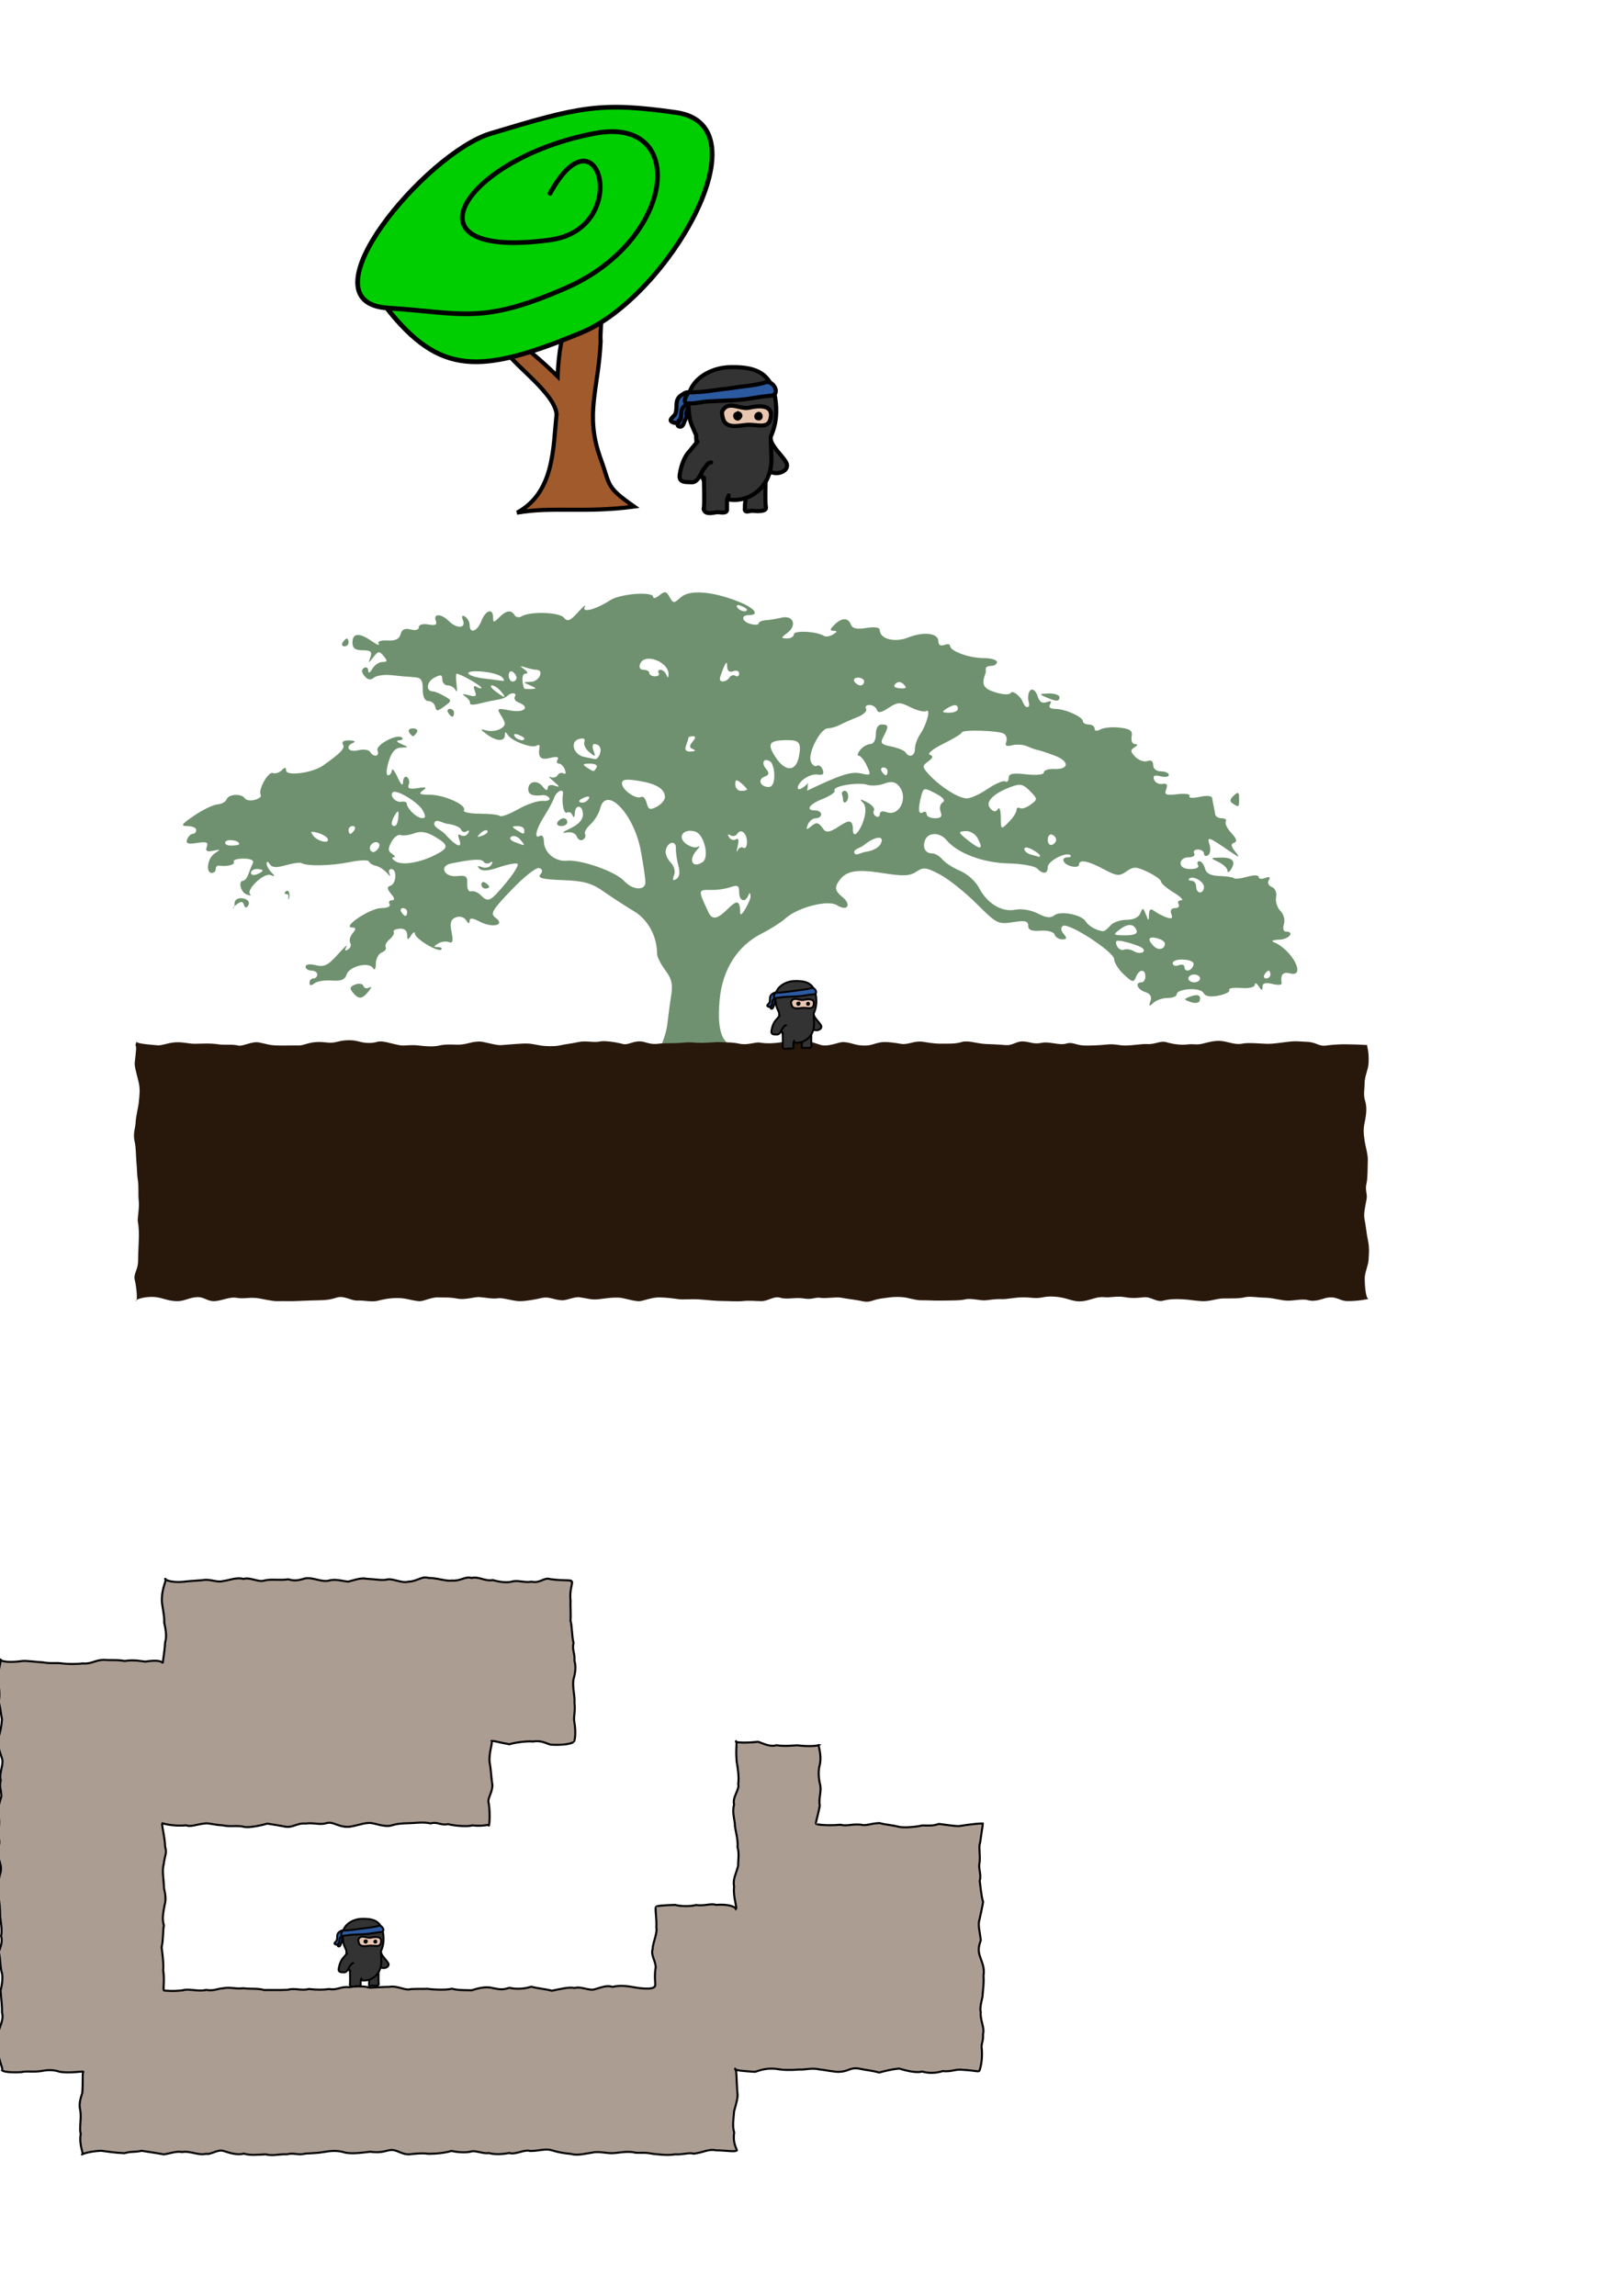 <?xml version="1.0" encoding="UTF-8" standalone="no"?>
<!-- Created with Inkscape (http://www.inkscape.org/) -->

<svg
   xmlns:dc="http://purl.org/dc/elements/1.1/"
   xmlns:cc="http://creativecommons.org/ns#"
   xmlns:rdf="http://www.w3.org/1999/02/22-rdf-syntax-ns#"
   xmlns:svg="http://www.w3.org/2000/svg"
   xmlns="http://www.w3.org/2000/svg"
   xmlns:sodipodi="http://sodipodi.sourceforge.net/DTD/sodipodi-0.dtd"
   xmlns:inkscape="http://www.inkscape.org/namespaces/inkscape"
   width="210mm"
   height="297mm"
   id="svg3188"
   version="1.1"
   inkscape:version="0.48.2 r9819">
  <sodipodi:namedview
     id="base"
     pagecolor="#ffffff"
     bordercolor="#666666"
     borderopacity="1.0"
     inkscape:pageopacity="0.0"
     inkscape:pageshadow="2"
     inkscape:zoom="1.5232952"
     inkscape:cx="194.46196"
     inkscape:cy="133.74713"
     inkscape:document-units="px"
     inkscape:current-layer="layer1"
     showgrid="true"
     inkscape:window-width="1280"
     inkscape:window-height="750"
     inkscape:window-x="0"
     inkscape:window-y="25"
     inkscape:window-maximized="1">
    <inkscape:grid
       type="xygrid"
       id="grid3082"
       empspacing="5"
       visible="true"
       enabled="true"
       snapvisiblegridlinesonly="true"
       spacingx="40px"
       spacingy="40px" />
  </sodipodi:namedview>
  <defs
     id="defs3190">
    <inkscape:path-effect
       effect="skeletal"
       id="path-effect3096"
       is_visible="true"
       pattern="M 0,0 0,10 10,5 z"
       copytype="single_stretched"
       prop_scale="1"
       scale_y_rel="false"
       spacing="0"
       normal_offset="0"
       tang_offset="0"
       prop_units="false"
       vertical_pattern="false"
       fuse_tolerance="0" />
    <inkscape:path-effect
       effect="skeletal"
       id="path-effect3092"
       is_visible="true"
       pattern="M 0,0 0,10 10,5 z"
       copytype="single_stretched"
       prop_scale="1"
       scale_y_rel="false"
       spacing="0"
       normal_offset="0"
       tang_offset="0"
       prop_units="false"
       vertical_pattern="false"
       fuse_tolerance="0" />
    <inkscape:path-effect
       effect="skeletal"
       id="path-effect3088"
       is_visible="true"
       pattern="M 0,0 0,10 10,5 z"
       copytype="single_stretched"
       prop_scale="1"
       scale_y_rel="false"
       spacing="0"
       normal_offset="0"
       tang_offset="0"
       prop_units="false"
       vertical_pattern="false"
       fuse_tolerance="0" />
    <inkscape:path-effect
       effect="spiro"
       id="path-effect3086"
       is_visible="true" />
    <inkscape:path-effect
       effect="skeletal"
       id="path-effect5990"
       is_visible="true"
       pattern="M 0,0 0,10 10,5 z"
       copytype="single_stretched"
       prop_scale="1"
       scale_y_rel="false"
       spacing="0"
       normal_offset="0"
       tang_offset="0"
       prop_units="false"
       vertical_pattern="false"
       fuse_tolerance="0" />
    <inkscape:path-effect
       effect="spiro"
       id="path-effect5988"
       is_visible="true" />
    <inkscape:path-effect
       effect="spiro"
       id="path-effect5984"
       is_visible="true" />
  </defs>
  <g
     inkscape:label="Ebene 1"
     inkscape:groupmode="layer"
     id="layer1">
    <g
       transform="translate(-172.729,-30.911)"
       id="g3149">
      <path
         inkscape:connector-curvature="0"
         id="path4336"
         d="m 549.786,246.536 c 1.539,3.806 4.792,6.456 7.003,9.804 2.941,4.031 -2.564,6.763 -6.034,5.683 -3.87,-0.546 -5.642,-4.337 -7.476,-7.287 -0.436,-0.579 -0.954,-1.103 -1.559,-1.506"
         style="fill:#333333;stroke:#000000;stroke-width:2;stroke-linecap:round;stroke-linejoin:miter;stroke-miterlimit:4;stroke-opacity:1;stroke-dasharray:none" />
      <g
         style="stroke-width:2.738;stroke-miterlimit:4;stroke-dasharray:none"
         transform="matrix(0.731,0,0,0.731,138.288,59.584)"
         id="g4324">
        <path
           style="fill:#2c5aa0;fill-opacity:1;stroke:#000000;stroke-width:2.738;stroke-linecap:butt;stroke-linejoin:miter;stroke-miterlimit:4;stroke-opacity:1;stroke-dasharray:none"
           d="m 510.047,224.89 c -3.747,-1.192 -4.84,1.129 -6.376,2.735 -3.909,4.087 -0.375,8.298 -0.996,12.616 -0.263,1.83 -3.89,4.766 -1.303,5.81 1.806,0.729 2.928,-1.068 3.464,-2.917 0.598,-2.063 1.861,-2.561 1.564,-4.841 -0.272,-2.087 0.415,-4.908 2.766,-5.201 2.83,-0.353 3.389,-2.756 2.738,-5.235 -0.552,-2.104 0.733,-4.658 -1.935,-4.855 -0.459,-0.034 0.516,2.027 0.079,1.888 z"
           id="path3141-9-5-8-7"
           inkscape:connector-curvature="0"
           sodipodi:nodetypes="ssssssssss" />
        <path
           style="fill:#2c5aa0;fill-opacity:1;stroke:#000000;stroke-width:2.738;stroke-linecap:butt;stroke-linejoin:miter;stroke-miterlimit:4;stroke-opacity:1;stroke-dasharray:none"
           d="m 509.364,223.968 c -3.414,-1.952 -4.796,0.397 -6.806,1.345 -4.471,3.463 -1.948,8.096 -3.605,12.131 -0.486,1.784 -4.794,3.843 -2.486,5.411 1.619,1.083 4.594,1.251 4.743,-0.668 1.631,-1.398 1.608,-3.578 1.793,-5.871 0.17,-2.097 1.421,-4.458 3.79,-4.51 2.808,0.499 4.249,-2.031 3.77,-4.548 0.261,-2.159 1.688,-4.402 -0.88,-5.152 -0.442,-0.129 0.084,2.086 -0.317,1.863 z"
           id="path3141-9-4-5"
           inkscape:connector-curvature="0"
           sodipodi:nodetypes="ccccccccsc" />
      </g>
      <path
         sodipodi:nodetypes="ccscc"
         inkscape:connector-curvature="0"
         id="path4025-7-2-5-8-9-4-7"
         d="m 547.115,263.858 c 0.094,2.929 -0.355,12.4 0.198,15.31 0.104,1.892 -4.231,1.782 -6.26,1.501 -1.705,-0.236 -4.587,1.614 -4.019,-1.51 -0.182,-3.023 0.89,-3.83 -0.387,-6.72"
         style="fill:#333333;stroke:#000000;stroke-width:2;stroke-linecap:butt;stroke-linejoin:miter;stroke-miterlimit:4;stroke-opacity:1;stroke-dasharray:none" />
      <path
         sodipodi:nodetypes="sscssccss"
         inkscape:connector-curvature="0"
         id="path2985-6-6-0-8-7-5"
         d="m 530.154,210.415 c -11.307,0.095 -21.734,7.552 -20.877,17.707 0.793,9.391 0.559,7.93 3.878,15.552 -0.012,3.132 0.714,6.408 0.714,9.969 0,11.995 8.004,21.719 17.906,21.719 9.903,0 18.469,-8.227 18.188,-20.219 -0.094,-4.015 -0.199,-7.367 -0.344,-10.656 2.959,-6.588 3.186,-12.767 2.225,-19.008 -2.164,-14.055 -12.559,-15.14 -21.69,-15.063 z"
         style="fill:#333333;stroke:#000000;stroke-width:2;stroke-miterlimit:4;stroke-opacity:1;stroke-dasharray:none" />
      <path
         sodipodi:nodetypes="ccscc"
         inkscape:connector-curvature="0"
         id="path4025-5-4-4-6-7-0"
         d="m 517.043,264.54 c -0.147,3.144 0.364,12.436 -0.189,15.345 0.711,2.793 4.231,1.782 6.26,1.501 1.705,-0.236 5.679,1.199 5.111,-1.925 0.182,-3.023 -0.437,-3.415 0.839,-6.305"
         style="fill:#333333;stroke:#000000;stroke-width:2;stroke-linecap:round;stroke-linejoin:miter;stroke-miterlimit:4;stroke-opacity:1;stroke-dasharray:none" />
      <path
         inkscape:connector-curvature="0"
         id="path4358-8-7-7"
         d="m 509.301,222.763 c 7.223,0.08 14.38,-1.374 21.549,-2.154 5.504,-0.939 11.251,-1.111 16.54,-2.851 3.211,-0.787 6.918,5.027 3.167,6.497 -3.373,0.362 -6.735,0.75 -10.086,1.37 -6.921,1.222 -13.948,1.138 -20.937,1.528 -3.688,0.138 -7.341,1.314 -11.021,0.991 -2.179,-1.027 0.223,-4.033 0.788,-5.381 z"
         style="fill:#2c5aa0;fill-opacity:1;stroke:#000000;stroke-width:2;stroke-linecap:butt;stroke-linejoin:miter;stroke-miterlimit:4;stroke-opacity:1;stroke-dasharray:none" />
      <g
         style="stroke-width:2.356;stroke-miterlimit:4;stroke-dasharray:none"
         transform="matrix(0.849,0,0,0.849,79.019,43.213)"
         id="g4319">
        <path
           style="fill:#e9c6af;stroke:#000000;stroke-width:2.356;stroke-linecap:butt;stroke-linejoin:miter;stroke-miterlimit:4;stroke-opacity:1;stroke-dasharray:none"
           d="m 526.608,225.665 c 1.304,7.175 8.901,4.975 13.87,4.541 5.63,-0.492 11.998,2.604 13.608,-3.169 2.501,-8.966 -7.106,-7.938 -12.226,-6.725 -5.041,1.194 -11.837,-4.381 -15.289,1.719 -0.614,1.086 -0.188,2.394 0.038,3.634 z"
           id="path4029-4-1"
           inkscape:connector-curvature="0"
           sodipodi:nodetypes="ssssss" />
        <path
           style="fill:#000000;fill-opacity:1;stroke:#000000;stroke-width:2.051;stroke-linecap:butt;stroke-linejoin:miter;stroke-miterlimit:4;stroke-opacity:1;stroke-dasharray:none"
           d="m 534.792,223.66 c -0.591,0.27 -1.096,0.455 -1.088,1.209 -0.005,0.717 0.32,1.502 1.058,1.728 0.783,0.44 1.566,-0.233 1.916,-0.907 0.506,-0.577 0.474,-1.129 -0.19,-1.877 -0.327,-0.369 -1.164,-0.42 -1.696,-0.151 z"
           id="path4057-1-3"
           inkscape:connector-curvature="0"
           sodipodi:nodetypes="ccccsc" />
        <path
           style="fill:#000000;fill-opacity:1;stroke:#000000;stroke-width:2.087;stroke-linecap:butt;stroke-linejoin:miter;stroke-miterlimit:4;stroke-opacity:1;stroke-dasharray:none"
           d="m 547.214,223.739 c -1.807,0.514 -1.91,3.011 0.391,2.867 1.674,-0.105 1.206,-3.156 -0.391,-2.867 z"
           id="path4066-9-2"
           inkscape:connector-curvature="0"
           sodipodi:nodetypes="csc" />
      </g>
      <path
         sodipodi:nodetypes="cccccc"
         inkscape:connector-curvature="0"
         id="path4051-8-1-8-8-3-8"
         d="m 513.82,246.851 c -1.661,1.865 -3.135,3.889 -4.811,5.732 -2.247,3.075 -3.328,6.829 -3.896,10.54 -0.518,3.914 3.126,3.434 5.543,3.578 3.319,0.366 4.618,-4.003 6.1,-6.345 1.188,-1.136 1.81,-3.371 3.749,-3.353"
         style="fill:#333333;stroke:#000000;stroke-width:2;stroke-linecap:round;stroke-linejoin:miter;stroke-miterlimit:4;stroke-opacity:1;stroke-dasharray:none" />
    </g>
    <path
       style="fill:#a05a2c;fill-opacity:1;stroke:#000000;stroke-width:2;stroke-linecap:butt;stroke-linejoin:miter;stroke-miterlimit:4;stroke-opacity:1;stroke-dasharray:none"
       d="m 252.945,250.646 c 18.171,-9.959 17.501,-31.523 19.241,-48.171 -1.077,-11.717 -26.923,-27.866 -26.531,-34.519 -1.243,-11.958 27.055,16.094 27.055,16.094 0,0 0.678,-39.354 16.97,-39.228 6.982,1.236 3.455,15.023 4.058,21.938 -1.002,23.537 -7.889,35.652 -0.097,57.302 5.047,13.693 2.319,13.697 16.459,23.62 -24.106,3.256 -39.866,-0.081 -57.155,2.964 z"
       id="path3229"
       inkscape:connector-curvature="0"
       sodipodi:nodetypes="ccccccccc" />
    <path
       style="fill:#00ce00;fill-opacity:1;stroke:#000000;stroke-width:2.307;stroke-linecap:round;stroke-linejoin:miter;stroke-miterlimit:4;stroke-opacity:1;stroke-dasharray:none"
       d="m 268.993,94.542 c 23.971,-43.931 40.327,17.24 0.134,22.744 -74.792,10.24 -41.983,-40.105 21.795,-52.099 45.891,-8.63 39.479,52.153 -14.032,75.562 -41.414,18.117 -50.423,12.233 -87.253,9.854 -43.078,-2.782 18.846,-75.839 50.259,-85.303 43.407,-13.078 53.481,-15.605 90.735,-10.278 44.579,6.374 -4.473,90.331 -46.257,107.596 -49.458,20.435 -69.176,21.022 -95.308,-12.067"
       id="path4007"
       inkscape:connector-curvature="0"
       sodipodi:nodetypes="csssssssc" />
    <path
       style="fill:#6f916f;stroke:none"
       d="m 319.573,519.832 c 6.987,-14.848 6.539,-17.847 6.989,-20.868 0.391,-2.624 0.793,-6.927 1.521,-11.24 1.071,-6.338 0.553,-8.885 -2.699,-13.284 -2.213,-2.993 -4.029,-6.552 -4.034,-7.908 -0.038,-8.763 -4.394,-16.849 -11.302,-20.979 -4.056,-2.425 -10.691,-6.739 -14.744,-9.587 -5.974,-4.197 -9.797,-5.266 -20.175,-5.642 -9.699,-0.352 -12.343,-1.019 -10.904,-2.754 1.299,-1.565 1.12,-2.562 -0.567,-3.15 -1.357,-0.473 -7.404,4.296 -13.437,10.597 -9.663,10.092 -10.598,11.729 -7.85,13.738 4.893,3.578 -1.435,5.145 -7.685,1.902 -3.698,-1.919 -5.021,-2.004 -5.042,-0.326 -0.019,1.473 -0.624,1.335 -1.717,-0.392 -0.993,-1.568 -3.044,-2.146 -4.979,-1.403 -2.529,0.971 -3.018,2.629 -2.11,7.165 0.894,4.469 0.561,5.665 -1.373,4.923 -1.404,-0.539 -3.765,-0.213 -5.245,0.724 -2.312,1.464 -2.31,1.709 0.013,1.733 1.488,0.016 2.193,0.543 1.565,1.17 -1.54,1.54 -12.859,-5.272 -12.896,-7.761 -0.016,-1.087 -0.862,-0.687 -1.88,0.889 -1.596,2.47 -1.856,2.421 -1.881,-0.359 -0.018,-1.999 -1.43,-3.119 -3.717,-2.946 -2.028,0.153 -3.327,0.862 -2.886,1.575 0.441,0.713 -0.469,2.352 -2.021,3.64 -1.553,1.289 -2.408,3.015 -1.9,3.837 0.508,0.821 -0.361,1.986 -1.931,2.589 -1.57,0.602 -2.868,3.056 -2.884,5.453 -0.017,2.605 -0.596,3.468 -1.437,2.145 -2.041,-3.208 -11.585,-0.846 -12.864,3.184 -0.793,2.5 -2.729,3.283 -7.225,2.925 -3.378,-0.269 -7.216,0.354 -8.529,1.384 -1.605,1.259 -2.388,1.17 -2.388,-0.271 0,-1.179 0.86,-2.144 1.91,-2.144 1.051,0 1.91,-0.86 1.91,-1.91 0,-1.051 -1.289,-1.91 -2.865,-1.91 -1.576,0 -2.865,-0.876 -2.865,-1.947 0,-1.143 2.053,-1.431 4.976,-0.698 4.067,1.021 6.026,0.068 10.727,-5.217 3.163,-3.556 5.089,-5.258 4.28,-3.782 -0.986,1.798 -0.734,2.227 0.765,1.301 1.23,-0.76 1.719,-2.22 1.086,-3.244 -0.633,-1.024 -0.112,-3.114 1.158,-4.643 1.83,-2.205 1.765,-2.796 -0.313,-2.85 -5.081,-0.133 8.91,-9.463 14.205,-9.473 3.089,-0.006 4.865,-0.82 4.185,-1.92 -0.649,-1.051 -0.165,-1.91 1.076,-1.91 1.589,0 1.481,-0.939 -0.365,-3.176 -2.044,-2.476 -2.095,-3.353 -0.234,-3.979 2.895,-0.974 3.216,-8.126 0.365,-8.126 -1.113,0 -1.479,1.074 -0.813,2.388 0.665,1.313 0.068,1.098 -1.327,-0.478 -1.395,-1.576 -3.822,-3.145 -5.395,-3.486 -1.572,-0.341 -3.106,-1.299 -3.408,-2.128 -0.302,-0.829 -4.6,-0.675 -9.551,0.341 -8.886,1.824 -20.792,2.064 -23.368,0.472 -0.729,-0.45 -4.197,0.005 -7.707,1.012 -4.674,1.34 -6.784,1.198 -7.883,-0.533 -0.83,-1.306 -1.514,-1.466 -1.53,-0.358 -0.016,1.103 1.045,3.088 2.358,4.411 1.913,1.927 1.801,2.182 -0.564,1.283 -3.145,-1.196 -11.995,7.28 -9.846,9.429 0.671,0.671 -0.115,0.707 -1.747,0.081 -2.926,-1.123 -4.255,-6.704 -1.597,-6.704 0.753,0 1.9,-1.504 2.548,-3.343 0.648,-1.839 1.632,-4.274 2.186,-5.412 0.607,-1.248 -1.254,-2.069 -4.693,-2.069 -3.135,0 -5.257,0.716 -4.716,1.592 0.868,1.404 -3.363,2.449 -7.36,1.818 -0.788,-0.124 -1.433,0.633 -1.433,1.684 0,1.051 -0.86,1.91 -1.91,1.91 -3.214,0 -2.121,-7.316 1.433,-9.587 2.975,-1.901 2.885,-2.041 -0.812,-1.266 -3.065,0.642 -3.873,0.134 -3.078,-1.935 0.844,-2.199 -0.191,-2.606 -4.786,-1.881 -4.482,0.706 -5.621,0.293 -4.835,-1.754 0.565,-1.473 1.795,-2.678 2.733,-2.678 0.938,0 1.706,-0.86 1.706,-1.91 0,-1.051 -1.919,-1.91 -4.264,-1.91 -3.589,0 -3.061,-0.817 3.337,-5.165 4.18,-2.84 9.279,-5.288 11.33,-5.439 2.051,-0.151 4.06,-1.265 4.463,-2.476 0.869,-2.608 7.367,-2.952 8.9,-0.471 0.588,0.952 2.778,1.284 4.867,0.738 2.088,-0.546 3.401,-1.634 2.916,-2.418 -1.469,-2.377 3.635,-11.571 5.944,-10.707 1.185,0.444 3.119,-0.158 4.298,-1.336 1.584,-1.584 2.143,-1.568 2.143,0.062 0,2.957 12.933,1.26 18.063,-2.37 8.844,-6.257 10.909,-8.469 9.712,-10.405 -0.76,-1.23 0.488,-1.977 3.151,-1.886 2.426,0.083 3.336,0.584 2.023,1.114 -4.411,1.78 -2.497,4.907 2.271,3.71 2.562,-0.643 5.192,-0.306 5.843,0.748 1.774,2.871 4.811,2.311 3.665,-0.675 -1.059,-2.76 9.823,-8.438 12,-6.261 0.667,0.667 -0.006,1.273 -1.494,1.346 -1.598,0.079 -1.142,0.806 1.114,1.776 3.758,1.615 3.756,1.644 -0.157,1.776 -2.83,0.096 -4.569,2.063 -6.029,6.82 -1.154,3.761 -1.294,6.686 -0.32,6.686 0.952,0 1.801,-1.074 1.887,-2.388 0.085,-1.313 1.336,0.191 2.779,3.343 1.756,3.836 2.652,4.588 2.71,2.275 0.047,-1.901 0.908,-2.947 1.913,-2.327 1.005,0.621 1.385,2.281 0.844,3.689 -0.72,1.875 0.452,2.33 4.381,1.699 4.178,-0.671 4.73,-0.412 2.499,1.17 -2.263,1.604 -1.541,2.037 3.438,2.06 7.16,0.033 18.224,5.073 16.667,7.592 -0.568,0.918 2.914,1.67 7.737,1.67 4.823,0 9.269,0.5 9.88,1.111 0.611,0.611 4.622,-0.872 8.914,-3.296 4.292,-2.424 9.715,-4.26 12.051,-4.08 2.336,0.18 3.776,-0.437 3.199,-1.37 -0.577,-0.934 -2.059,-1.573 -3.293,-1.421 -4.85,0.599 -7.019,-0.292 -7.019,-2.882 0,-3.983 4.418,-4.78 7.102,-1.282 1.466,1.911 2.349,2.172 2.388,0.705 0.036,-1.375 1.429,-1.856 3.404,-1.176 2.764,0.952 2.681,0.587 -0.478,-2.112 -2.101,-1.795 -2.805,-2.756 -1.565,-2.136 1.241,0.62 2.804,0.24 3.475,-0.845 0.67,-1.085 2.009,-1.484 2.975,-0.887 0.966,0.597 1.244,-0.249 0.619,-1.879 -0.626,-1.63 -1.956,-2.964 -2.956,-2.964 -1,0 -1.266,-0.894 -0.591,-1.987 0.796,-1.288 -0.507,-1.551 -3.708,-0.748 -4.691,1.177 -6.028,-0.267 -5.114,-5.525 0.15,-0.866 -0.535,-1.075 -1.524,-0.464 -2.29,1.415 -12.09,-2.258 -13.988,-5.244 -1.09,-1.715 -1.449,-1.686 -1.471,0.12 -0.039,3.201 -4.183,3.02 -8.737,-0.383 -3.652,-2.728 -3.65,-2.757 0.112,-1.885 2.101,0.487 5.11,0.041 6.686,-0.992 2.435,-1.595 2.481,-2.496 0.309,-6 -2.478,-3.997 -2.347,-4.084 4.298,-2.837 6.899,1.294 9.908,-1.656 4,-3.923 -1.57,-0.602 -2.379,-1.865 -1.797,-2.805 1.242,-2.009 -1.744,-2.318 -3.681,-0.381 -0.731,0.731 -2.758,1.538 -4.504,1.795 -1.746,0.256 -4.945,0.91 -7.108,1.453 -5.436,1.364 -6.824,1.351 -6.635,-0.065 0.09,-0.67 -0.985,-2.016 -2.388,-2.99 -1.746,-1.213 -1.199,-1.391 1.735,-0.566 3.504,0.985 4.054,0.602 3.018,-2.098 -0.862,-2.246 -0.552,-2.861 0.967,-1.922 1.229,0.76 2.235,0.923 2.235,0.362 0,-0.96 -10.366,-6.847 -12.056,-6.847 -0.432,0 -0.471,2.364 -0.086,5.253 0.384,2.889 0.194,4.178 -0.424,2.865 -0.618,-1.313 -2.341,-2.388 -3.829,-2.388 -1.488,0 -2.706,-1.32 -2.706,-2.932 0,-2.369 -0.756,-2.528 -3.936,-0.826 -3.8,2.034 -4.262,6.571 -0.68,6.673 0.963,0.028 3.47,1.052 5.571,2.277 3.82,2.228 3.82,2.228 0,5.075 -3.282,2.446 -3.907,2.462 -4.438,0.11 -0.34,-1.505 -1.844,-2.737 -3.343,-2.737 -1.755,0 -2.725,-2.041 -2.725,-5.73 0,-4.606 -0.843,-5.772 -4.298,-5.944 -2.364,-0.117 -7.218,-0.547 -10.788,-0.955 -3.57,-0.408 -7.538,0.129 -8.82,1.192 -1.616,1.341 -3.02,1.101 -4.586,-0.785 -1.54,-1.856 -1.621,-3.112 -0.253,-3.957 1.102,-0.681 2.029,-0.113 2.061,1.263 0.036,1.543 0.804,1.22 2.005,-0.842 1.071,-1.839 3.299,-3.343 4.951,-3.343 2.464,0 2.573,-0.519 0.609,-2.886 -2.121,-2.556 -2.695,-2.501 -5.014,0.478 -2.474,3.178 -2.554,3.18 -1.454,0.021 0.915,-2.626 0.097,-3.343 -3.816,-3.343 -3.706,-10e-6 -4.98,-0.977 -4.98,-3.82 0,-4.659 3.366,-4.881 9.443,-0.625 2.509,1.757 4.026,2.328 3.37,1.267 -0.711,-1.151 1.029,-1.796 4.318,-1.601 3.843,0.229 5.778,-0.695 6.394,-3.053 0.619,-2.367 2.094,-3.065 4.916,-2.327 2.355,0.616 4.031,0.152 4.031,-1.116 0,-1.258 1.958,-1.815 4.659,-1.325 3.447,0.625 4.388,0.138 3.616,-1.873 -1.374,-3.58 2.692,-3.485 6.324,0.148 3.941,3.941 8.537,3.735 6.983,-0.313 -0.82,-2.137 -0.488,-2.726 1.015,-1.797 1.229,0.76 2.235,2.62 2.235,4.134 0,4.473 3.766,3.143 5.73,-2.023 2.016,-5.302 5.73,-6.452 5.73,-1.774 0,2.729 0.273,2.729 3.002,0 3.474,-3.474 5.827,-3.805 7.523,-1.06 0.66,1.068 2.193,1.327 3.407,0.577 4.073,-2.517 18.435,-2.083 20.683,0.626 1.78,2.145 3.016,1.671 6.922,-2.655 2.615,-2.896 4.117,-4.099 3.337,-2.673 -1.767,3.229 5.244,1.426 12.431,-3.197 5.02,-3.229 21.012,-4.408 21.012,-1.549 -2e-5,0.917 1.373,0.527 3.05,-0.865 2.578,-2.139 3.344,-2.006 4.948,0.861 1.793,3.204 2.098,3.211 5.511,0.123 4.217,-3.817 15.502,-2.948 28.317,2.179 7.815,3.127 10.411,6.542 4.973,6.542 -4.198,0 -3.497,3.21 0.955,4.374 2.101,0.549 3.82,0.404 3.82,-0.323 0,-0.727 1.504,-1.416 3.343,-1.532 1.839,-0.115 5.32,-0.688 7.736,-1.273 5.77,-1.397 7.854,3.712 3.01,7.381 -3.296,2.496 -3.315,2.718 -0.24,2.773 1.839,0.033 3.343,-0.869 3.343,-2.005 0,-2.034 11.107,-1.469 14.694,0.748 0.949,0.586 2.973,0.276 4.499,-0.689 2.106,-1.332 2.166,-1.762 0.25,-1.784 -1.944,-0.022 -1.866,-0.688 0.341,-2.894 3.606,-3.606 6.773,-3.662 8.122,-0.144 0.742,1.933 2.937,2.414 7.581,1.66 4.11,-0.667 6.537,-0.284 6.537,1.032 0,4.332 7.266,6.25 13.805,3.645 7.643,-3.044 14.847,-2.179 14.847,1.784 0,1.826 1.084,2.521 2.865,1.837 1.576,-0.605 2.865,-0.405 2.865,0.444 0,2.568 9.311,5.977 16.326,5.977 3.628,0 6.596,0.86 6.596,1.91 0,1.051 -1.289,1.91 -2.865,1.91 -1.576,0 -2.763,0.645 -2.639,1.433 0.124,0.788 0.059,1.862 -0.146,2.388 -2.066,5.299 -0.985,7.308 4.9,9.114 3.931,1.206 6.907,1.291 7.572,0.216 0.602,-0.974 2.723,0.181 4.714,2.567 1.206,1.446 1.843,4.967 3.619,4.339 1.351,-0.478 0.042,-2.865 0.064,-4.298 0.078,-5.28 3.196,-5.653 4.808,-0.575 0.78,2.457 2.229,3.321 4.262,2.541 2.052,-0.787 2.619,-0.436 1.7,1.053 -0.88,1.423 0.013,2.235 2.462,2.235 4.813,0 13.574,3.897 13.574,6.037 0,0.882 1.289,1.604 2.865,1.604 1.576,0 2.865,0.902 2.865,2.005 0,1.23 1.118,1.379 2.892,0.387 1.591,-0.89 5.822,-1.276 9.404,-0.858 5.181,0.605 6.369,1.502 5.813,4.389 -0.384,1.996 0.326,3.642 1.579,3.658 1.571,0.02 1.493,0.527 -0.251,1.633 -2.049,1.299 -1.948,2.185 0.533,4.665 1.684,1.684 4.326,2.576 5.872,1.983 1.755,-0.673 2.81,0.074 2.81,1.991 0,1.796 1.585,3.07 3.82,3.07 2.101,0 3.82,0.779 3.82,1.731 0,0.952 -1.834,1.252 -4.076,0.665 -2.946,-0.77 -3.818,-0.324 -3.145,1.611 0.512,1.473 2.333,2.428 4.046,2.123 2.212,-0.394 2.76,0.369 1.892,2.631 -1.031,2.688 -0.152,3.061 5.627,2.386 3.767,-0.44 6.372,-0.028 5.789,0.916 -0.603,0.975 1.515,1.15 4.909,0.404 3.768,-0.828 6.057,-0.551 6.208,0.751 0.131,1.134 0.454,2.921 0.716,3.972 0.263,1.051 0.585,2.77 0.716,3.82 0.131,1.051 1.579,1.91 3.217,1.91 1.638,0 2.527,0.729 1.976,1.621 -0.551,0.891 0.662,3.407 2.696,5.59 2.559,2.747 2.98,4.211 1.367,4.754 -1.736,0.584 -1.599,1.699 0.534,4.364 2.567,3.206 2.269,3.172 -2.865,-0.331 -10.373,-7.078 -11.029,-7.283 -9.678,-3.026 0.681,2.144 0.343,4.452 -0.75,5.127 -1.093,0.676 -1.988,0.318 -1.988,-0.794 0,-1.113 -1.34,-2.023 -2.978,-2.023 -1.638,0 -2.447,0.86 -1.797,1.91 0.649,1.051 -0.589,1.91 -2.752,1.91 -2.223,0 -3.933,1.246 -3.933,2.865 0,1.8 1.817,2.865 4.888,2.865 2.772,0 4.377,-0.827 3.708,-1.91 -0.649,-1.051 -0.37,-1.91 0.62,-1.91 0.99,0 2.215,1.585 2.721,3.522 0.642,2.455 2.795,3.576 7.105,3.698 3.401,0.097 6.59,0.582 7.086,1.078 0.496,0.496 3.417,0.182 6.489,-0.7 3.22,-0.924 5.587,-0.875 5.587,0.115 0,0.944 1.43,1.168 3.179,0.497 2.146,-0.824 2.727,-0.489 1.789,1.029 -0.781,1.263 -0.142,2.727 1.458,3.341 1.634,0.627 2.529,2.745 2.101,4.968 -0.41,2.132 0.541,5.163 2.114,6.736 1.626,1.626 2.364,4.422 1.712,6.479 -0.638,2.009 -0.242,3.619 0.89,3.619 4.692,0 1.59,3.833 -3.214,3.971 -2.889,0.083 -4.127,0.602 -2.751,1.152 9.071,3.631 16.313,17.508 8.004,15.335 -3.452,-0.903 -4.724,0.64 -4.033,4.891 0.132,0.81 -1.915,0.931 -4.549,0.27 -3.345,-0.84 -4.797,-0.42 -4.818,1.393 -0.022,2.006 -0.45,1.944 -1.881,-0.27 -1.018,-1.576 -1.865,-1.91 -1.881,-0.744 -0.017,1.249 -2.784,1.903 -6.73,1.59 -3.686,-0.292 -6.278,0.152 -5.761,0.989 0.517,0.836 -1.799,2.068 -5.145,2.737 -4.163,0.832 -6.54,0.403 -7.526,-1.359 -1.578,-2.819 -13.069,-2.094 -13.069,0.824 0,0.931 -1.977,1.693 -4.393,1.693 -2.416,0 -5.551,1.074 -6.967,2.388 -2.097,1.946 -2.363,1.788 -1.435,-0.857 0.761,-2.169 -0.096,-3.637 -2.584,-4.427 -3.846,-1.221 -5.192,-4.744 -1.813,-4.744 1.051,0 1.91,-1.289 1.91,-2.865 0,-3.843 -3.11,-3.651 -4.621,0.286 -1.063,2.771 -1.779,2.616 -5.935,-1.288 -2.599,-2.442 -4.726,-5.796 -4.726,-7.455 0,-3.551 -22.21,-17.996 -25.01,-16.265 -1.245,0.769 -1.133,2.13 0.319,3.88 1.761,2.122 1.611,2.695 -0.703,2.695 -1.617,0 -3.291,-1.054 -3.721,-2.342 -0.445,-1.336 -3.386,-2.143 -6.845,-1.88 -4.367,0.333 -6.064,-0.354 -6.064,-2.456 0,-2.326 -1.523,-2.675 -7.509,-1.717 -7.136,1.141 -8.013,0.695 -17.669,-8.971 -5.588,-5.594 -13.622,-12.016 -17.854,-14.27 -6.768,-3.605 -8.175,-3.778 -11.7,-1.438 -3.232,2.146 -6.463,2.268 -16.705,0.632 -13.425,-2.145 -18.469,-0.966 -21.869,5.109 -1.32,2.358 -0.722,4.043 2.306,6.498 4.834,3.92 2.671,7.377 -2.569,4.105 -4.393,-2.743 -19.193,1.094 -25.205,6.535 -2.092,1.893 -7.257,5.181 -11.479,7.307 -11.997,6.04 -19.418,17.821 -20.677,32.826 -0.727,8.667 -0.229,14.143 1.638,17.998 2.087,4.31 10.582,7.278 4.78,13.08 -6.856,6.856 -32.019,10.551 -38.74,-0.476 z m 267.299,-41.439 c 0,-1.051 -1.289,-1.91 -2.865,-1.91 -1.576,0 -2.865,0.86 -2.865,1.91 0,1.051 1.289,1.91 2.865,1.91 1.576,0 2.865,-0.86 2.865,-1.91 z m 34.383,-1.91 c 0,-1.051 -0.379,-1.91 -0.842,-1.91 -0.463,0 -1.374,0.86 -2.023,1.91 -0.649,1.051 -0.27,1.91 0.842,1.91 1.113,0 2.023,-0.86 2.023,-1.91 z m -37.662,-4.385 c 0.624,-1.627 -0.943,-2.619 -4.571,-2.896 -3.06,-0.233 -5.521,0.536 -5.521,1.724 0,1.18 1.289,1.65 2.865,1.045 1.576,-0.605 2.865,-0.267 2.865,0.751 0,2.72 3.257,2.254 4.361,-0.625 z m -25.605,-8.993 c -1.448,-0.763 -4.974,-1.944 -7.835,-2.625 -4.219,-1.003 -4.985,-0.67 -4.051,1.762 0.633,1.649 2.192,2.599 3.465,2.111 1.273,-0.488 3.485,-0.165 4.915,0.719 1.43,0.884 3.397,1.115 4.37,0.514 0.973,-0.601 0.584,-1.718 -0.864,-2.481 z m 11.693,-1.794 c 0,-0.866 -1.719,-2.024 -3.82,-2.574 -4.268,-1.116 -4.956,0.564 -1.604,3.916 2.266,2.266 5.425,1.485 5.425,-1.342 z m -13.809,-6.199 c -1.177,-3.53 -4.145,-3.776 -8.235,-0.683 -3.55,2.684 -3.415,2.833 2.624,2.891 4.086,0.039 6.096,-0.752 5.611,-2.208 z m -193.92,-8.977 c 0,3.895 5.185,-6.094 5.102,-7.736 -0.1,-1.97 -0.479,-2.173 -1.114,-0.598 -1.531,3.795 -4.465,2.769 -4.465,-1.561 0,-3.266 -0.743,-3.69 -4.298,-2.449 -2.364,0.825 -6.662,1.436 -9.551,1.358 -6.35,-0.172 -6.358,-0.093 -1.046,11.147 4.612,9.76 15.372,-14.955 15.372,-0.161 z m 180.987,6.47 c 1.308,-1.576 4.878,-2.865 7.934,-2.865 3.438,0 6.025,-1.222 6.786,-3.203 1.1,-2.866 1.381,-2.816 2.671,0.478 1.377,3.514 1.448,3.519 1.576,0.104 0.096,-2.566 0.809,-3.054 2.522,-1.729 1.313,1.016 3.988,2.42 5.943,3.121 2.664,0.954 3.278,0.549 2.448,-1.614 -0.69,-1.799 -0.007,-2.887 1.81,-2.887 1.605,0 2.387,-0.86 1.737,-1.91 -0.649,-1.051 -0.055,-1.913 1.32,-1.917 1.375,-0.004 -0.293,-1.71 -3.708,-3.792 -3.414,-2.082 -6.208,-4.498 -6.208,-5.37 0,-0.871 -2.907,-2.97 -6.459,-4.664 -5.684,-2.71 -6.934,-2.747 -10.421,-0.305 -3.532,2.474 -4.747,2.355 -11.182,-1.094 -7.752,-4.155 -12.051,-4.918 -12.051,-2.138 0,0.952 -1.719,1.282 -3.82,0.732 -4.092,-1.07 -5.294,-4.374 -1.592,-4.374 1.226,0 1.775,-0.454 1.22,-1.009 -1.914,-1.914 -11.089,2.832 -11.089,5.737 0,3.466 -2.209,3.76 -5.267,0.701 -1.216,-1.216 -7.62,-2.327 -14.231,-2.469 -12.225,-0.262 -24.737,-5.016 -30.05,-11.417 -3.219,-3.879 -8.929,-3.861 -10.424,0.033 -1.417,3.692 0.1,6.513 3.501,6.513 1.385,0 3.63,1.339 4.988,2.976 1.358,1.637 5.274,4.148 8.703,5.58 3.428,1.432 7.536,5.123 9.128,8.202 3.994,7.724 11.197,12.087 17.786,10.774 3.105,-0.619 7.729,0.163 10.99,1.858 3.996,2.077 6.329,2.345 8.04,0.925 2.931,-2.432 13.442,-0.403 15.449,2.982 1.293,2.182 5.1,4.344 8.373,4.755 0.659,0.083 2.269,-1.139 3.577,-2.714 0.956,-1.152 -3e-5,1.6e-4 0,1.3e-4 z m -343.828,-6.686 c 0,-1.051 -0.91,-1.91 -2.023,-1.91 -1.113,0 -1.492,0.86 -0.842,1.91 0.649,1.051 1.56,1.91 2.023,1.91 0.463,0 0.842,-0.86 0.842,-1.91 z m 48.305,-14.213 c 3.9,-4.665 6.443,-8.883 5.652,-9.371 -0.791,-0.489 -4.863,0.288 -9.048,1.727 -5.183,1.782 -8.227,1.993 -9.546,0.663 -1.315,-1.327 -0.926,-1.569 1.214,-0.755 1.732,0.659 3.799,0.147 4.593,-1.137 0.89,-1.44 0.649,-1.844 -0.63,-1.054 -1.14,0.705 -2.542,0.523 -3.115,-0.404 -0.965,-1.562 -5.298,-1.343 -15.869,0.803 -6.222,1.263 -3.431,6.93 3.042,6.177 4.169,-0.485 4.969,0.151 4.773,3.794 -0.132,2.448 0.703,4.064 1.893,3.667 1.171,-0.39 3.272,0.434 4.669,1.832 3.751,3.751 4.615,3.336 12.37,-5.941 z m -12.012,0.729 c 0,-1.113 0.86,-1.492 1.91,-0.842 1.051,0.649 1.91,1.56 1.91,2.023 0,0.463 -0.86,0.842 -1.91,0.842 -1.051,0 -1.91,-0.91 -1.91,-2.023 z m 353.378,1.272 c 0,-2.753 -5.512,-5.835 -7.277,-4.07 -0.55,0.55 0.002,1 1.228,1 1.226,0 2.229,1.289 2.229,2.865 0,1.576 0.86,2.865 1.91,2.865 1.051,0 1.91,-1.197 1.91,-2.661 z M 315.63,431.337 c 0,-1.717 -1.007,-8.588 -2.238,-15.269 -3.347,-18.165 -16.986,-32.375 -19.906,-20.739 -0.617,2.457 -2.743,5.934 -4.725,7.728 -1.982,1.794 -3.18,3.946 -2.662,4.784 0.518,0.838 0.061,2.067 -1.014,2.731 -1.075,0.664 -2.434,-0.041 -3.02,-1.567 -0.642,-1.673 -2.724,-2.438 -5.239,-1.926 -2.364,0.481 -1.482,-0.399 2.034,-2.029 4.047,-1.876 6.208,-4.24 6.208,-6.79 0,-4.751 -3.758,-5.29 -3.971,-0.57 -0.091,2.017 -0.535,2.391 -1.118,0.943 -0.532,-1.32 -1.754,-1.914 -2.714,-1.32 -1.495,0.924 -2.69,-4.633 -1.973,-9.174 0.463,-2.931 -3.191,-1.309 -4.304,1.91 -0.636,1.839 -2.822,5.921 -4.859,9.073 -4.009,6.205 -5.148,11.452 -2.072,9.551 1.051,-0.649 1.91,0.528 1.91,2.616 0,5.48 5.445,10.111 11.237,9.555 6.89,-0.66 23.884,5.334 27.992,9.874 4.125,4.558 10.434,4.932 10.434,0.619 z m -42.978,-29.35 c 0.649,-1.051 1.989,-1.91 2.978,-1.91 0.989,0 1.797,0.86 1.797,1.91 0,1.051 -1.34,1.91 -2.978,1.91 -1.638,0 -2.447,-0.86 -1.797,-1.91 z m 59.103,21.281 c -0.757,-2.775 -1.306,-6.604 -1.219,-8.51 0.187,-4.124 -4.147,-3.249 -4.973,1.004 -0.315,1.624 0.757,4.282 2.382,5.908 1.735,1.735 2.429,4.326 1.681,6.276 -0.906,2.36 -0.583,2.893 1.115,1.844 1.558,-0.963 1.911,-3.231 1.013,-6.521 z m -203.32,2.392 c 0,-0.413 -1.289,-0.751 -2.865,-0.751 -1.576,0 -2.865,0.833 -2.865,1.85 0,1.018 1.289,1.355 2.865,0.751 1.576,-0.605 2.865,-1.437 2.865,-1.85 z m 84.524,-7.715 c 6.643,-3.394 6.593,-4.791 -0.318,-8.873 -3.958,-2.338 -6.861,-2.813 -10.028,-1.641 -2.452,0.907 -5.474,1.291 -6.716,0.853 -1.242,-0.438 -3.265,1.084 -4.495,3.382 -1.768,3.304 -1.695,4.522 0.348,5.817 1.422,0.901 1.725,1.664 0.675,1.696 -1.051,0.032 -0.621,0.903 0.955,1.936 3.279,2.149 11.903,0.752 19.579,-3.17 z m 130.602,3.593 c 3.484,-2.28 0.844,-13.523 -3.499,-14.901 -5.736,-1.821 -9.121,2.566 -4.572,5.925 1.993,1.471 4.572,2.147 5.73,1.501 1.158,-0.646 1.032,-0.017 -0.281,1.398 -4.497,4.845 -2.515,9.439 2.622,6.077 z m 164.994,-3.246 c 0,-0.488 -1.719,-1.808 -3.82,-2.932 -2.302,-1.232 -3.82,-1.314 -3.82,-0.207 0,1.011 1.504,2.23 3.343,2.711 1.839,0.48 3.558,0.973 3.82,1.095 0.263,0.122 0.478,-0.178 0.478,-0.666 z m -323.294,-5.957 c -1.82,-1.82 -5.47,1.128 -4.113,3.323 0.806,1.305 1.875,1.272 3.247,-0.1 1.125,-1.125 1.515,-2.575 0.867,-3.223 z m 178.285,2.17 c 0.961,0.594 1.747,-0.639 1.747,-2.741 0,-4.414 -2.985,-6.943 -4.775,-4.046 -0.67,1.085 -2.152,1.396 -3.292,0.691 -1.248,-0.771 -1.523,-0.391 -0.691,0.955 0.76,1.23 2.274,1.685 3.365,1.011 1.264,-0.781 1.569,0.42 0.841,3.312 -0.628,2.495 -0.647,3.457 -0.042,2.137 0.605,-1.32 1.887,-1.914 2.848,-1.32 z m 67.026,-1.721 c 2.509,-4.484 -2.525,-4.147 -8.241,0.552 -1.503,1.236 -5.257,1.91 -4.509,3.707 0.706,1.699 3.661,-0.368 5.492,-0.552 3.021,-0.303 6.287,-1.972 7.258,-3.707 z m 47.571,-2.873 c -1.179,-2.203 -3.786,-3.736 -6.063,-3.564 -3.71,0.279 -3.613,0.605 1.362,4.572 6.131,4.889 7.68,4.557 4.702,-1.008 z m -361.17,2.787 c 0,-1.812 -5.718,-2.725 -6.737,-1.076 -0.621,1.005 0.641,1.827 2.804,1.827 2.163,0 3.933,-0.338 3.933,-0.751 z m 107.539,-2.428 c -0.785,-2.045 -0.47,-2.715 0.883,-1.879 1.157,0.715 2.725,0.293 3.485,-0.937 0.824,-1.333 0.557,-1.727 -0.66,-0.974 -1.123,0.694 -2.361,0.306 -2.75,-0.863 -0.39,-1.169 -3.462,-2.446 -6.828,-2.837 -2.04,-0.238 -5.172,-2.535 -6.12,-0.713 -1.172,2.254 3.38,3.794 5.07,5.691 5.589,6.273 8.812,7.443 6.92,2.512 z m 30.009,0.334 c -1.298,-1.564 -3.28,-2.276 -4.405,-1.581 -1.237,0.765 -0.586,1.835 1.649,2.71 5.271,2.064 5.372,2.023 2.756,-1.129 z m 261.96,-0.021 c 0,-0.998 -0.924,-2.123 -2.053,-2.499 -1.129,-0.376 -2.053,0.748 -2.053,2.499 0,1.751 0.924,2.876 2.053,2.499 1.129,-0.376 2.053,-1.501 2.053,-2.499 z m -356.388,-0.725 c -0.571,-0.924 -2.82,-2.146 -4.997,-2.715 -3.251,-0.85 -3.556,-0.55 -1.706,1.68 2.415,2.91 8.437,3.84 6.703,1.035 z m 78.224,-3.682 c -0.588,-0.588 -2.129,-10e-4 -3.425,1.304 -1.872,1.887 -1.653,2.106 1.069,1.069 1.884,-0.717 2.944,-1.785 2.356,-2.374 z m 178.766,-0.721 c 0,8.739 9.239,-8.424 5.035,-12.871 -1.971,-2.086 -1.629,-2.136 1.964,-0.286 2.393,1.232 3.883,2.997 3.312,3.922 -0.572,0.925 -0.166,2.222 0.902,2.882 1.068,0.66 1.941,0.198 1.941,-1.027 0,-1.272 1.333,-1.716 3.107,-1.035 6.653,2.553 11.217,-7.43 5.966,-13.052 -1.686,-1.804 -3.725,-2.047 -6.938,-0.826 -2.503,0.952 -6.231,1.197 -8.284,0.545 -4.611,-1.463 -17.221,0.727 -15.958,2.772 0.507,0.82 -2.048,2.656 -5.677,4.08 -6.802,2.669 -8.786,5.696 -3.734,5.696 1.576,0 2.865,0.86 2.865,1.91 0,1.051 -1.197,1.91 -2.661,1.91 -1.463,0 -3.202,1.411 -3.864,3.135 -1.019,2.657 -0.746,2.756 1.79,0.651 2.523,-2.094 3.448,-1.836 5.883,1.64 3.604,5.146 14.351,-10.637 14.351,-0.048 z m -4.834,-14.673 c 0,-1.565 -0.98,-2.937 -0.35,-3.567 1.71,-1.71 3.573,0.805 2.65,3.575 -0.647,1.941 -2.3,2.282 -2.3,-0.007 z m -238.928,15.025 c 0.649,-1.051 0.27,-1.91 -0.842,-1.91 -1.113,0 -2.023,0.86 -2.023,1.91 0,1.051 0.379,1.91 0.842,1.91 0.463,0 1.374,-0.86 2.023,-1.91 z m 83.092,0 c 0,-1.051 -1.504,-1.897 -3.343,-1.881 -2.857,0.025 -2.926,0.298 -0.478,1.881 3.605,2.33 3.82,2.33 3.82,0 z m 240.679,-9.664 c 0,-1.113 0.733,-1.57 1.629,-1.016 0.896,0.554 3.26,-0.206 5.253,-1.687 3.543,-2.634 3.536,-2.784 -0.332,-6.707 -3.407,-3.457 -4.732,-3.718 -9.547,-1.887 -8.626,3.28 -12.549,7.464 -9.787,10.442 1.671,1.801 2.653,1.876 3.682,0.28 0.772,-1.197 1.417,0.617 1.433,4.032 0.029,6.208 0.029,6.208 3.85,2.388 2.101,-2.101 3.82,-4.731 3.82,-5.843 z m -302.295,3.48 c 0.253,-3.359 -0.063,-3.666 -1.474,-1.433 -2.208,3.493 -2.344,5.706 -0.351,5.706 0.827,0 1.649,-1.923 1.826,-4.274 z m 11.963,-3.347 c -2.127,-3.974 -13.029,-10.56 -14.706,-8.883 -1.681,1.681 1.497,5.168 4.208,4.616 1.428,-0.291 2.634,0.133 2.681,0.942 0.146,2.518 4.821,6.977 7.396,7.053 1.861,0.055 1.963,-0.847 0.421,-3.728 z m 253.224,0.61 c -0.673,-1.755 -0.21,-3.817 1.029,-4.582 1.469,-0.908 0.233,-2.437 -3.548,-4.392 -5.578,-2.884 -5.845,-2.837 -6.938,1.24 -1.696,6.328 -1.423,9.385 0.721,8.06 1.051,-0.649 1.91,-0.27 1.91,0.842 0,1.113 1.811,2.023 4.025,2.023 2.975,0 3.705,-0.832 2.801,-3.19 z m -134.805,-7.149 c 0,-3.975 -4.224,-6.566 -12.988,-7.968 -6.185,-0.989 -8.023,-0.676 -8.023,1.367 0,3.096 7.05,7.98 9.411,6.52 0.888,-0.549 2.079,0.775 2.646,2.943 0.872,3.334 1.641,3.615 4.993,1.821 2.179,-1.166 3.962,-3.274 3.962,-4.684 z m -37.262,0.81 c 0.669,-1.083 -0.098,-1.403 -1.797,-0.751 -3.309,1.27 -3.915,2.639 -1.167,2.639 0.989,0 2.323,-0.85 2.964,-1.888 z m 194.991,-4.77 c 3.848,-2.611 7.754,-4.28 8.681,-3.708 0.926,0.572 1.684,-0.194 1.684,-1.703 0,-2.121 1.949,-2.524 8.596,-1.774 5.042,0.568 8.596,0.189 8.596,-0.919 0,-1.038 2.283,-1.795 5.074,-1.681 7.406,0.301 7.571,-3.751 0.266,-6.527 -3.462,-1.316 -7.154,-2.537 -8.205,-2.714 -1.051,-0.177 -3.427,-1.015 -5.281,-1.861 -1.854,-0.846 -5.146,-1.075 -7.314,-0.508 -2.838,0.742 -3.656,0.284 -2.92,-1.634 0.562,-1.466 0.05,-3.266 -1.139,-4 -2.573,-1.59 -20.595,-2.115 -20.594,-0.6 3.1e-4,0.579 -4.082,3.062 -9.073,5.519 -4.99,2.457 -7.953,4.864 -6.584,5.349 1.861,0.66 1.659,1.489 -0.801,3.288 -3.077,2.25 -3.029,2.685 0.752,6.744 5.351,5.744 13.96,11.163 18.009,11.337 1.792,0.077 6.407,-1.997 10.255,-4.609 z m -117.616,0.207 c 0,-0.397 -1.289,-1.791 -2.865,-3.099 -2.347,-1.948 -2.865,-1.817 -2.865,0.721 0,1.705 1.289,3.099 2.865,3.099 1.576,0 2.865,-0.325 2.865,-0.721 z m 29.708,-1.419 c 0.028,1.724 -0.841,2.28 0.111,1.827 16.103,-7.662 21.115,-9.263 25.794,-8.235 5.074,1.115 5.186,0.975 3.004,-3.728 -1.247,-2.687 -3.017,-4.893 -3.934,-4.901 -0.917,-0.008 -0.596,-1.304 0.711,-2.88 1.308,-1.576 3.562,-2.865 5.009,-2.865 1.533,0 2.631,-1.993 2.631,-4.775 0,-2.971 1.082,-4.775 2.865,-4.775 3.393,0 3.529,0.92 0.871,5.887 -1.738,3.247 -1.242,3.876 3.86,4.897 3.22,0.644 6.317,1.919 6.882,2.834 1.777,2.876 4.623,1.81 4.623,-1.732 0,-1.867 1.156,-5.091 2.568,-7.163 3.218,-4.722 5.323,-12.744 2.96,-11.283 -0.966,0.597 -4.398,-0.233 -7.627,-1.843 -5.345,-2.666 -6.314,-2.639 -10.813,0.309 -3.644,2.388 -5.148,2.622 -5.725,0.891 -0.43,-1.291 -2.051,-2.347 -3.601,-2.347 -1.55,0 -2.29,0.856 -1.643,1.902 0.647,1.046 -1.237,2.858 -4.185,4.026 -2.948,1.168 -6.853,2.891 -8.677,3.828 -1.824,0.938 -4.483,1.705 -5.907,1.705 -3.566,0 -9.805,12.136 -8.281,16.108 0.683,1.78 2.017,2.756 2.965,2.171 0.948,-0.586 2.237,0.272 2.864,1.907 0.814,2.121 0.135,2.801 -2.372,2.377 -3.762,-0.637 -9.829,3.411 -9.829,6.558 0,1.051 1.454,0.73 3.232,-0.711 2.742,-2.224 1.602,-2.597 1.644,0.013 z m -16.337,-5.388 c 0,-3.09 -0.917,-6.184 -2.037,-6.877 -3.12,-1.928 -4.519,0.602 -2.007,3.63 1.745,2.102 1.57,2.942 -0.804,3.853 -3.51,1.347 -1.978,5.012 2.095,5.012 1.773,0 2.752,-2 2.752,-5.618 z m 55.394,-2.023 c 0,-1.051 -0.91,-1.91 -2.023,-1.91 -1.113,0 -1.492,0.86 -0.842,1.91 0.649,1.051 1.56,1.91 2.023,1.91 0.463,0 0.842,-0.86 0.842,-1.91 z M 291.753,375.245 c 0.658,-1.065 -0.771,-1.897 -3.23,-1.881 -3.548,0.024 -3.85,0.391 -1.545,1.881 3.554,2.297 3.356,2.297 4.775,0 z m 98.963,-5.415 c 1.237,-6.473 0.246,-7.956 -5.322,-7.956 -9.395,0 -10.564,1.62 -6.073,8.418 4.827,7.306 9.95,7.098 11.395,-0.462 z m -97.389,-1.084 c 1.07,-2.787 -0.152,-4.962 -2.788,-4.962 -0.843,0 -0.968,1.504 -0.279,3.343 1.109,2.959 0.873,3.033 -2.057,0.649 -1.82,-1.482 -2.905,-3.748 -2.411,-5.037 0.571,-1.487 -0.363,-2.013 -2.556,-1.439 -4.697,1.228 -2.84,7.757 2.503,8.802 2.257,0.441 4.656,0.919 5.331,1.062 0.676,0.143 1.691,-0.945 2.256,-2.418 z m 45.622,-2.433 c -1.895,-0.76 -1.951,-1.612 -0.244,-3.67 1.605,-1.934 1.627,-2.679 0.08,-2.679 -1.179,0 -2.144,0.359 -2.144,0.799 0,0.439 -0.522,2.159 -1.159,3.82 -0.81,2.11 -0.089,2.976 2.388,2.871 2.147,-0.091 2.573,-0.542 1.08,-1.141 z m -82.534,-5.19 c 0,-0.413 -1.334,-1.263 -2.964,-1.888 -1.7,-0.652 -2.467,-0.332 -1.797,0.751 1.122,1.815 4.762,2.685 4.762,1.138 z M 468.442,346.593 c 0,-2.393 -2.027,-2.393 -5.73,0 -2.317,1.497 -2.043,1.857 1.433,1.881 2.364,0.016 4.298,-0.83 4.298,-1.881 z m -223.488,-8.596 c -1.308,-1.576 -3.297,-2.865 -4.419,-2.865 -1.123,0 -0.373,1.262 1.666,2.804 4.792,3.624 5.727,3.645 2.753,0.061 -1e-5,-2e-5 1.121,1.351 0,-7e-5 z m 14.326,-2.865 c -3.645,-1.566 -3.623,-1.648 0.478,-1.776 4.019,-0.126 6.508,-5.865 2.544,-5.865 -0.965,0 -3.328,-0.511 -5.253,-1.135 -2.91,-0.944 -3.017,-0.788 -0.634,0.926 1.676,1.206 1.944,2.073 0.647,2.09 -1.775,0.023 -2.096,2.935 -0.793,7.192 0.08,0.263 1.65,0.417 3.489,0.343 2.858,-0.115 2.789,-0.372 -0.478,-1.776 z m 182.704,-0.479 c -1.446,-1.446 -2.839,-1.551 -4.082,-0.308 -1.243,1.243 -0.494,1.992 2.195,2.195 3.075,0.232 3.541,-0.234 1.887,-1.887 z m -19.386,-1.431 c 0,-1.051 -1.34,-1.91 -2.978,-1.91 -1.638,0 -2.447,0.86 -1.797,1.91 0.649,1.051 1.989,1.91 2.978,1.91 0.989,0 1.797,-0.86 1.797,-1.91 z M 245.459,331.052 c -1.193,-1.193 -5.779,-2.427 -10.19,-2.741 -9.499,-0.677 -7.729,2.365 2.045,3.513 3.677,0.432 7.502,0.923 8.5,1.091 0.998,0.168 0.838,-0.671 -0.355,-1.864 z m 7.136,0.372 c 0,-0.989 -0.86,-2.329 -1.91,-2.978 -1.051,-0.649 -1.91,0.16 -1.91,1.797 0,1.638 0.86,2.978 1.91,2.978 1.051,0 1.91,-0.809 1.91,-1.797 z m 104.123,-0.144 c 0.66,-1.068 2,-1.447 2.978,-0.842 0.978,0.604 1.778,0.097 1.778,-1.128 0,-1.225 -1.289,-1.732 -2.865,-1.128 -1.841,0.706 -2.913,-0.074 -2.999,-2.183 -0.112,-2.739 -0.406,-2.649 -1.776,0.537 -0.903,2.101 -1.702,4.465 -1.776,5.253 -0.199,2.118 3.271,1.739 4.66,-0.509 z m -34.599,-2.197 c -0.541,-0.876 -0.145,-1.592 0.88,-1.592 1.025,0 2.297,1.074 2.827,2.388 0.678,1.68 1.008,1.72 1.114,0.136 0.427,-6.376 -11.726,-11.084 -13.911,-5.389 -0.67,1.745 -0.004,2.865 1.706,2.865 1.543,0 2.805,0.716 2.805,1.592 0,0.875 1.252,1.592 2.781,1.592 1.53,0 2.339,-0.716 1.797,-1.592 -2e-5,-3e-5 0.319,0.516 0,1.2e-4 z m 43.175,-30.995 c 0,-0.413 -1.334,-1.263 -2.964,-1.888 -1.7,-0.652 -2.467,-0.332 -1.797,0.751 1.122,1.815 4.762,2.685 4.762,1.138 z m 216.942,191.844 c -3.497,-1.254 -3.507,-1.386 -0.204,-2.654 3.795,-1.456 5.621,-0.576 4.561,2.201 -0.372,0.975 -2.333,1.179 -4.357,0.453 z m -409.682,-4.63 c -1.707,-2.057 -1.45,-2.927 1.162,-3.93 1.845,-0.708 3.66,-0.373 4.032,0.744 0.372,1.117 1.678,1.431 2.902,0.698 1.223,-0.734 1.045,0.121 -0.397,1.898 -3.182,3.923 -4.828,4.049 -7.699,0.59 z m -57.828,-43.566 c 0,-4.378 8.839,-2.574 6.663,0.948 -0.901,1.458 -1.534,1.373 -2.085,-0.28 -0.624,-1.871 -1.459,-1.851 -3.948,0.094 -2.796,2.185 -0.63,2.87 -0.63,-0.762 z m 25.321,-4.571 c -2.227,0 0.544,-2.678 1.154,-1.154 0.552,1.379 0.484,3.026 -0.151,3.661 -0.635,0.635 1.012,-2.507 -1.003,-2.507 z m 460.225,-11.487 c -0.015,-1.153 -1.963,-3.029 -4.327,-4.169 -4.244,-2.047 -4.234,-2.074 0.842,-2.202 5.968,-0.15 7.748,1.773 5.269,5.692 -0.965,1.526 -1.768,1.831 -1.784,0.678 z m 2.57,-32.794 c -1.577,-1.017 -1.445,-2.082 0.478,-3.866 2.203,-2.044 2.654,-1.801 2.654,1.433 0,4.348 -0.074,4.405 -3.131,2.434 z M 200.066,358.054 c -0.649,-1.051 0.21,-1.91 1.91,-1.91 1.7,0 2.559,0.86 1.91,1.91 -0.649,1.051 -1.509,1.91 -1.91,1.91 -0.401,0 -1.261,-0.86 -1.91,-1.91 z m 19.102,-9.551 c -0.649,-1.051 -0.27,-1.91 0.842,-1.91 1.113,0 2.023,0.86 2.023,1.91 0,1.051 -0.379,1.91 -0.842,1.91 -0.463,0 -1.374,-0.86 -2.023,-1.91 z m 292.253,-7.641 c -3.385,-1.455 -3.222,-1.657 1.433,-1.776 2.889,-0.074 5.253,0.725 5.253,1.776 0,2.242 -1.468,2.242 -6.686,0 z M 167.593,314.12 c 0.649,-1.051 1.56,-1.91 2.023,-1.91 0.463,0 0.842,0.86 0.842,1.91 0,1.051 -0.91,1.91 -2.023,1.91 -1.113,0 -1.492,-0.86 -0.842,-1.91 z"
       id="path2996"
       inkscape:connector-curvature="0"
       sodipodi:nodetypes="ssssssssssssssssssssssssssssssssssssssssssssssssssssssssssssssssssssssssssssssssssssssssssssssssssssssssssssssssssssssssssssssssssssssssssssssssssssssssssssssssssssssssssssssssssssssssssssssssssssssssssssssssssssssssssssssssssssssssssssssssssssssssssssssssssssssssssssssssssssssssssssssssssssssssssssssssssssssssssssssssssssssssssssssssssssssssssssssssssssssssssssssssssssssssssssssssssssssssssssssssssssssssssssssssssssssssssssssssssssssssssssssssssssssssssssssssssssssssssssssssssssssssssssssssssssssssssssssssssssssssssssssssssssssssssssssssssssssssssssssssssssssssssssssssssssssssssssssssssssssssssssssssssssssssssssssssssssssssssssssssssssssssssssssssssssssssssssssssssssssssssssssssssssssssssssssssssssssssssssssssssssssssssssssssssssssssssssssssssssssssssssssssssssssssssssssssssssssssssssssssssssssssssssssssssss" />
    <path
       style="fill:#28170b;fill-opacity:1;stroke:none"
       d="m 66.772,509.204 c -0.324,0.946 4.951,1.471 10.38,1.894 2.442,0.19 5.674,-1.635 10.221,-1.492 3.377,0.106 5.476,0.781 8.067,0.745 4.077,-0.057 7.353,-0.358 11.737,0.309 2.438,0.371 6.516,-0.181 9.169,0.521 2.488,0.658 6.646,-2.244 10.544,-1.449 3.878,0.791 4.786,1.371 9.136,1.456 4.192,0.083 7.051,-0.093 9.912,-0.01 2.518,0.073 4.605,-1.458 8.941,-1.684 4.196,-0.219 6.287,0.92 9.975,-0.1 3.301,-0.912 7.251,-1.107 10.523,-0.191 3.592,1.006 6.566,0.927 9.218,0.174 2.59,-0.736 6.804,0.97 10.916,1.695 2.444,0.431 5.09,-0.413 9.379,0.128 3.725,0.47 7.217,0.647 10.013,-0.013 3.88,-0.915 8.099,-0.184 10.549,-0.461 4.196,-0.473 4.45,-1.248 8.722,-1.484 2.26,-0.125 7.964,1.913 10.728,1.772 2.447,-0.125 5.982,-0.52 10.276,-0.738 4.116,-0.209 4.947,0.2 9.081,0.9 2.507,0.424 7.073,0.504 9.383,-0.01 2.777,-0.618 5.42,-0.848 9.435,-1.695 3.637,-0.767 7.28,0.473 10.35,-0.252 2.278,-0.538 8.428,0.458 11.029,1.203 2.663,0.763 4.966,-1.508 8.976,-1.218 2.339,0.169 4.604,1.724 8.774,1.101 2.483,-0.371 7.505,-0.065 11.773,-0.501 3.788,-0.387 4.302,0.002 7.992,0.08 3.958,0.084 7.564,-0.437 10.053,-0.341 4.254,0.164 6.303,0.064 9.622,0.781 4.045,0.874 7.701,-0.973 9.95,-0.557 3.288,0.608 7.584,0.303 9.907,-0.088 3.97,-0.668 6.703,0.278 10.593,-0.472 3.98,-0.768 8.061,1.707 10.349,1.922 4.017,0.378 7.941,-1.796 10.218,-1.615 4.134,0.329 5.087,1.512 9.249,1.679 4.28,0.171 4.859,-0.87 8.93,-1.576 2.491,-0.432 7.448,0.349 9.687,0.753 3.504,0.632 6.26,-1.51 10.374,-1.052 2.304,0.256 5.197,0.994 9.336,0.986 4.18,-0.008 7.147,0.108 10.189,-0.851 2.814,-0.887 7.572,0.809 11.493,0.999 2.502,0.121 6.122,0.201 9.533,0.515 4.256,0.392 5.299,-2.152 9.516,-1.723 3.312,0.337 4.583,1.433 8.622,0.613 3.585,-0.728 8.556,1.41 11.797,0.404 3.157,-0.98 4.467,0.74 8.711,0.927 2.351,0.103 7.384,-0.07 10.848,-0.442 4.294,-0.461 6.022,0.392 8.879,0.443 3.709,0.066 8.727,-0.845 10.959,-0.697 4.25,0.282 6.509,-1.824 9.702,-0.894 3.569,1.04 7.13,1.413 9.924,1.106 4.332,-0.476 4.187,0.457 7.996,-0.488 3.316,-0.823 6.663,-1.822 10.564,-0.972 3.675,0.8 5.729,1.655 9.155,0.946 2.391,-0.495 9.492,0.178 11.843,0.186 2.613,0.009 5.642,-0.455 9.511,-0.949 4.406,-0.563 6.007,-0.17 9.834,-0.02 4.509,0.176 5.558,2.369 9.335,1.789 2.884,-0.443 7.073,-0.608 8.854,-0.6 7.39,0.035 12.383,0.482 11.387,0.397 -0.996,-0.086 0.774,1.829 0.39,8.77 -0.183,3.313 -1.959,6.465 -1.952,9.969 0.005,2.927 -0.712,5.521 0.271,8.584 0.95,2.959 0.602,6.644 -0.272,10.643 -0.535,2.447 -0.619,4.787 0.027,8.944 0.376,2.421 1.618,6.573 1.546,9.204 -0.111,4.078 -0.063,9.126 -0.623,11.401 -0.857,3.484 0.49,5.281 0.061,7.617 -0.74,4.025 -1.619,7.404 -0.994,10.264 0.502,2.297 0.916,6.711 1.719,10.587 0.713,3.44 0.31,6.983 0.217,8.962 -0.127,2.702 -1.904,6.267 -1.886,9.185 0.034,5.766 0.888,10.085 1.877,9.94 0.989,-0.145 -5.132,1.246 -10.528,1.084 -3.73,-0.112 -4.822,-2.344 -9.509,-1.686 -2.2,0.309 -5.766,2.306 -9.653,1.216 -2.698,-0.756 -7.132,0.376 -10.069,0.266 -3.426,-0.129 -7.195,-1.465 -11.212,-1.472 -2.846,0 -7.081,-0.822 -9.6,-0.176 -2.634,0.675 -6.474,0.513 -10.373,0.56 -3.387,0.04 -5.063,1.108 -9.114,1.328 -2.361,0.128 -6.267,-0.515 -8.694,-0.754 -2.777,-0.273 -8.161,-0.518 -11.534,0.486 -3.328,0.991 -6.036,-1.964 -9.519,-1.646 -2.396,0.219 -5.369,0.718 -9.573,-0.065 -3.258,-0.607 -7.101,0.294 -9.424,0.064 -4.003,-0.396 -5.807,0.914 -9.564,1.688 -3.964,0.817 -5.859,0.023 -9.548,-1.006 -3.155,-0.881 -7.548,-1.452 -11.202,-0.676 -3.973,0.844 -5.71,0.016 -9.945,0.04 -4.164,0.023 -7.648,0.991 -10.4,0.875 -3.312,-0.14 -5.651,0.419 -8.049,0.599 -2.26,0.17 -7.08,-1.164 -9.675,-0.49 -2.479,0.644 -7.586,0.533 -11.556,0.617 -3.647,0.077 -6.074,-0.19 -9.992,-0.16 -2.983,0.022 -6.421,-1.335 -9.23,-1.532 -4.225,-0.296 -6.533,0.133 -10.621,0.716 -4.108,0.586 -5.22,2.189 -9.026,1.254 -2.614,-0.642 -6.474,-0.971 -10.417,-1.717 -2.373,-0.449 -7.647,0.517 -9.947,0.094 -2.549,-0.469 -4.18,1.011 -8.136,0.31 -4.026,-0.713 -8.205,0.643 -11.533,-0.365 -3.268,-0.99 -5.85,1.663 -9.348,1.663 -3.392,6e-4 -5.126,-0.414 -9.384,-0.011 -2.803,0.266 -6.218,-0.064 -9.687,-0.064 -3.491,5e-4 -7.079,-0.503 -11.284,-0.777 -4.275,-0.278 -7.569,0.204 -9.867,-0.095 -2.381,-0.309 -5.812,-0.816 -9.392,-0.877 -3.897,-0.067 -7.271,1.472 -9.585,1.813 -2.389,0.352 -8.005,-1.608 -10.281,-1.701 -4.276,-0.174 -7.774,0.566 -10.179,0.799 -3.515,0.34 -5.082,-0.411 -9.257,-0.983 -2.485,-0.34 -6.274,1.625 -8.64,1.485 -4.034,-0.24 -6.261,-1.984 -9.857,-1.129 -2.405,0.572 -7.41,1.577 -10.771,1.559 -3.197,-0.017 -8.224,-1.845 -10.681,-1.421 -2.329,0.401 -5.604,-0.303 -8.879,-0.572 -2.515,-0.207 -6.925,1.5 -10.899,0.735 -3.888,-0.749 -5.423,-0.458 -9.411,-0.594 -3.546,-0.121 -7.204,2.095 -9.453,1.851 -4.159,-0.453 -6.397,-1.573 -10.585,-1.544 -4.288,0.03 -7.308,0.816 -9.595,1.371 -2.869,0.697 -6.462,-0.285 -10.024,-0.143 -2.765,0.111 -6.299,-2.509 -9.708,-1.49 -3.154,0.942 -4.562,1.267 -8.433,1.351 -3.296,0.071 -7.028,0.175 -11.104,0.377 -3.823,0.19 -5.973,-0.031 -9.604,0.074 -2.856,0.082 -8.313,-1.39 -10.533,-1.56 -4.37,-0.335 -5.729,0.544 -9.758,-0.123 -2.758,-0.456 -6.545,1.178 -9.591,1.587 -4.451,0.598 -5.644,-2.101 -9.573,-1.879 -3.633,0.205 -6.182,1.972 -9.511,1.97 -4.093,0 -6.641,-1.308 -9.483,-1.814 -5.447,-0.97 -11.325,0.937 -10.768,1.767 0.557,0.83 0.717,-4.709 -0.649,-10.584 -0.63,-2.706 1.608,-4.692 1.658,-8.83 0.036,-3.026 0.186,-6.338 0.342,-10.372 0.091,-2.352 0.151,-5.888 -0.418,-8.799 -0.409,-2.091 0.867,-6.444 0.385,-10.683 -0.341,-3 0.138,-6.676 -0.46,-10.223 -0.366,-2.169 -0.324,-4.675 -0.599,-7.758 -0.372,-4.174 -0.224,-7.736 -0.909,-10.618 -0.939,-3.951 0.282,-6.651 0.404,-8.805 0.245,-4.312 1.336,-7.82 1.571,-10.198 0.436,-4.396 0.77,-6.578 -0.051,-10.217 -0.682,-3.02 -2.106,-7.639 -1.913,-9.384 0.626,-5.674 0.989,-7.907 0.362,-8.686"
       id="rect3040"
       inkscape:connector-curvature="0"
       sodipodi:nodetypes="csssssssssssssssssssssssssssssssssssssssssssssssssssssssssssssssssssssssssssssssssssssssssssssssssssssssssssssssssssssssssssssssssssssssssssssssssssc" />
    <g
       transform="matrix(0.465,0,0,0.465,142.369,381.802)"
       id="g3149-5">
      <path
         inkscape:connector-curvature="0"
         id="path4336-7"
         d="m 549.786,246.536 c 1.539,3.806 4.792,6.456 7.003,9.804 2.941,4.031 -2.564,6.763 -6.034,5.683 -3.87,-0.546 -5.642,-4.337 -7.476,-7.287 -0.436,-0.579 -0.954,-1.103 -1.559,-1.506"
         style="fill:#333333;stroke:#000000;stroke-width:2;stroke-linecap:round;stroke-linejoin:miter;stroke-miterlimit:4;stroke-opacity:1;stroke-dasharray:none" />
      <g
         style="stroke-width:2.738;stroke-miterlimit:4;stroke-dasharray:none"
         transform="matrix(0.731,0,0,0.731,138.288,59.584)"
         id="g4324-3">
        <path
           style="fill:#2c5aa0;fill-opacity:1;stroke:#000000;stroke-width:2.738;stroke-linecap:butt;stroke-linejoin:miter;stroke-miterlimit:4;stroke-opacity:1;stroke-dasharray:none"
           d="m 510.047,224.89 c -3.747,-1.192 -4.84,1.129 -6.376,2.735 -3.909,4.087 -0.375,8.298 -0.996,12.616 -0.263,1.83 -3.89,4.766 -1.303,5.81 1.806,0.729 2.928,-1.068 3.464,-2.917 0.598,-2.063 1.861,-2.561 1.564,-4.841 -0.272,-2.087 0.415,-4.908 2.766,-5.201 2.83,-0.353 3.389,-2.756 2.738,-5.235 -0.552,-2.104 0.733,-4.658 -1.935,-4.855 -0.459,-0.034 0.516,2.027 0.079,1.888 z"
           id="path3141-9-5-8-7-3"
           inkscape:connector-curvature="0"
           sodipodi:nodetypes="ssssssssss" />
        <path
           style="fill:#2c5aa0;fill-opacity:1;stroke:#000000;stroke-width:2.738;stroke-linecap:butt;stroke-linejoin:miter;stroke-miterlimit:4;stroke-opacity:1;stroke-dasharray:none"
           d="m 509.364,223.968 c -3.414,-1.952 -4.796,0.397 -6.806,1.345 -4.471,3.463 -1.948,8.096 -3.605,12.131 -0.486,1.784 -4.794,3.843 -2.486,5.411 1.619,1.083 4.594,1.251 4.743,-0.668 1.631,-1.398 1.608,-3.578 1.793,-5.871 0.17,-2.097 1.421,-4.458 3.79,-4.51 2.808,0.499 4.249,-2.031 3.77,-4.548 0.261,-2.159 1.688,-4.402 -0.88,-5.152 -0.442,-0.129 0.084,2.086 -0.317,1.863 z"
           id="path3141-9-4-5-3"
           inkscape:connector-curvature="0"
           sodipodi:nodetypes="ccccccccsc" />
      </g>
      <path
         sodipodi:nodetypes="ccscc"
         inkscape:connector-curvature="0"
         id="path4025-7-2-5-8-9-4-7-8"
         d="m 547.115,263.858 c 0.094,2.929 -0.355,12.4 0.198,15.31 0.104,1.892 -4.231,1.782 -6.26,1.501 -1.705,-0.236 -4.587,1.614 -4.019,-1.51 -0.182,-3.023 0.89,-3.83 -0.387,-6.72"
         style="fill:#333333;stroke:#000000;stroke-width:2;stroke-linecap:butt;stroke-linejoin:miter;stroke-miterlimit:4;stroke-opacity:1;stroke-dasharray:none" />
      <path
         sodipodi:nodetypes="sscssccss"
         inkscape:connector-curvature="0"
         id="path2985-6-6-0-8-7-5-9"
         d="m 530.154,210.415 c -11.307,0.095 -21.734,7.552 -20.877,17.707 0.793,9.391 0.559,7.93 3.878,15.552 -0.012,3.132 0.714,6.408 0.714,9.969 0,11.995 8.004,21.719 17.906,21.719 9.903,0 18.469,-8.227 18.188,-20.219 -0.094,-4.015 -0.199,-7.367 -0.344,-10.656 2.959,-6.588 3.186,-12.767 2.225,-19.008 -2.164,-14.055 -12.559,-15.14 -21.69,-15.063 z"
         style="fill:#333333;stroke:#000000;stroke-width:2;stroke-miterlimit:4;stroke-opacity:1;stroke-dasharray:none" />
      <path
         sodipodi:nodetypes="ccscc"
         inkscape:connector-curvature="0"
         id="path4025-5-4-4-6-7-0-2"
         d="m 517.043,264.54 c -0.147,3.144 0.364,12.436 -0.189,15.345 0.711,2.793 4.231,1.782 6.26,1.501 1.705,-0.236 5.679,1.199 5.111,-1.925 0.182,-3.023 -0.437,-3.415 0.839,-6.305"
         style="fill:#333333;stroke:#000000;stroke-width:2;stroke-linecap:round;stroke-linejoin:miter;stroke-miterlimit:4;stroke-opacity:1;stroke-dasharray:none" />
      <path
         inkscape:connector-curvature="0"
         id="path4358-8-7-7-5"
         d="m 509.301,222.763 c 7.223,0.08 14.38,-1.374 21.549,-2.154 5.504,-0.939 11.251,-1.111 16.54,-2.851 3.211,-0.787 6.918,5.027 3.167,6.497 -3.373,0.362 -6.735,0.75 -10.086,1.37 -6.921,1.222 -13.948,1.138 -20.937,1.528 -3.688,0.138 -7.341,1.314 -11.021,0.991 -2.179,-1.027 0.223,-4.033 0.788,-5.381 z"
         style="fill:#2c5aa0;fill-opacity:1;stroke:#000000;stroke-width:2;stroke-linecap:butt;stroke-linejoin:miter;stroke-miterlimit:4;stroke-opacity:1;stroke-dasharray:none" />
      <g
         style="stroke-width:2.356;stroke-miterlimit:4;stroke-dasharray:none"
         transform="matrix(0.849,0,0,0.849,79.019,43.213)"
         id="g4319-3">
        <path
           style="fill:#e9c6af;stroke:#000000;stroke-width:2.356;stroke-linecap:butt;stroke-linejoin:miter;stroke-miterlimit:4;stroke-opacity:1;stroke-dasharray:none"
           d="m 526.608,225.665 c 1.304,7.175 8.901,4.975 13.87,4.541 5.63,-0.492 11.998,2.604 13.608,-3.169 2.501,-8.966 -7.106,-7.938 -12.226,-6.725 -5.041,1.194 -11.837,-4.381 -15.289,1.719 -0.614,1.086 -0.188,2.394 0.038,3.634 z"
           id="path4029-4-1-1"
           inkscape:connector-curvature="0"
           sodipodi:nodetypes="ssssss" />
        <path
           style="fill:#000000;fill-opacity:1;stroke:#000000;stroke-width:2.051;stroke-linecap:butt;stroke-linejoin:miter;stroke-miterlimit:4;stroke-opacity:1;stroke-dasharray:none"
           d="m 534.792,223.66 c -0.591,0.27 -1.096,0.455 -1.088,1.209 -0.005,0.717 0.32,1.502 1.058,1.728 0.783,0.44 1.566,-0.233 1.916,-0.907 0.506,-0.577 0.474,-1.129 -0.19,-1.877 -0.327,-0.369 -1.164,-0.42 -1.696,-0.151 z"
           id="path4057-1-3-8"
           inkscape:connector-curvature="0"
           sodipodi:nodetypes="ccccsc" />
        <path
           style="fill:#000000;fill-opacity:1;stroke:#000000;stroke-width:2.087;stroke-linecap:butt;stroke-linejoin:miter;stroke-miterlimit:4;stroke-opacity:1;stroke-dasharray:none"
           d="m 547.214,223.739 c -1.807,0.514 -1.91,3.011 0.391,2.867 1.674,-0.105 1.206,-3.156 -0.391,-2.867 z"
           id="path4066-9-2-6"
           inkscape:connector-curvature="0"
           sodipodi:nodetypes="csc" />
      </g>
      <path
         sodipodi:nodetypes="cccccc"
         inkscape:connector-curvature="0"
         id="path4051-8-1-8-8-3-8-0"
         d="m 513.82,246.851 c -1.661,1.865 -3.135,3.889 -4.811,5.732 -2.247,3.075 -3.328,6.829 -3.896,10.54 -0.518,3.914 3.126,3.434 5.543,3.578 3.319,0.366 4.618,-4.003 6.1,-6.345 1.188,-1.136 1.81,-3.371 3.749,-3.353"
         style="fill:#333333;stroke:#000000;stroke-width:2;stroke-linecap:round;stroke-linejoin:miter;stroke-miterlimit:4;stroke-opacity:1;stroke-dasharray:none" />
    </g>
    <g
       transform="matrix(0.465,0,0,0.465,-69.259,840.327)"
       id="g3149-5-8">
      <path
         inkscape:connector-curvature="0"
         id="path4336-7-6"
         d="m 549.786,246.536 c 1.539,3.806 4.792,6.456 7.003,9.804 2.941,4.031 -2.564,6.763 -6.034,5.683 -3.87,-0.546 -5.642,-4.337 -7.476,-7.287 -0.436,-0.579 -0.954,-1.103 -1.559,-1.506"
         style="fill:#333333;stroke:#000000;stroke-width:2;stroke-linecap:round;stroke-linejoin:miter;stroke-miterlimit:4;stroke-opacity:1;stroke-dasharray:none" />
      <g
         style="stroke-width:2.738;stroke-miterlimit:4;stroke-dasharray:none"
         transform="matrix(0.731,0,0,0.731,138.288,59.584)"
         id="g4324-3-0">
        <path
           style="fill:#2c5aa0;fill-opacity:1;stroke:#000000;stroke-width:2.738;stroke-linecap:butt;stroke-linejoin:miter;stroke-miterlimit:4;stroke-opacity:1;stroke-dasharray:none"
           d="m 510.047,224.89 c -3.747,-1.192 -4.84,1.129 -6.376,2.735 -3.909,4.087 -0.375,8.298 -0.996,12.616 -0.263,1.83 -3.89,4.766 -1.303,5.81 1.806,0.729 2.928,-1.068 3.464,-2.917 0.598,-2.063 1.861,-2.561 1.564,-4.841 -0.272,-2.087 0.415,-4.908 2.766,-5.201 2.83,-0.353 3.389,-2.756 2.738,-5.235 -0.552,-2.104 0.733,-4.658 -1.935,-4.855 -0.459,-0.034 0.516,2.027 0.079,1.888 z"
           id="path3141-9-5-8-7-3-9"
           inkscape:connector-curvature="0"
           sodipodi:nodetypes="ssssssssss" />
        <path
           style="fill:#2c5aa0;fill-opacity:1;stroke:#000000;stroke-width:2.738;stroke-linecap:butt;stroke-linejoin:miter;stroke-miterlimit:4;stroke-opacity:1;stroke-dasharray:none"
           d="m 509.364,223.968 c -3.414,-1.952 -4.796,0.397 -6.806,1.345 -4.471,3.463 -1.948,8.096 -3.605,12.131 -0.486,1.784 -4.794,3.843 -2.486,5.411 1.619,1.083 4.594,1.251 4.743,-0.668 1.631,-1.398 1.608,-3.578 1.793,-5.871 0.17,-2.097 1.421,-4.458 3.79,-4.51 2.808,0.499 4.249,-2.031 3.77,-4.548 0.261,-2.159 1.688,-4.402 -0.88,-5.152 -0.442,-0.129 0.084,2.086 -0.317,1.863 z"
           id="path3141-9-4-5-3-8"
           inkscape:connector-curvature="0"
           sodipodi:nodetypes="ccccccccsc" />
      </g>
      <path
         sodipodi:nodetypes="ccscc"
         inkscape:connector-curvature="0"
         id="path4025-7-2-5-8-9-4-7-8-5"
         d="m 547.115,263.858 c 0.094,2.929 -0.355,12.4 0.198,15.31 0.104,1.892 -4.231,1.782 -6.26,1.501 -1.705,-0.236 -4.587,1.614 -4.019,-1.51 -0.182,-3.023 0.89,-3.83 -0.387,-6.72"
         style="fill:#333333;stroke:#000000;stroke-width:2;stroke-linecap:butt;stroke-linejoin:miter;stroke-miterlimit:4;stroke-opacity:1;stroke-dasharray:none" />
      <path
         sodipodi:nodetypes="sscssccss"
         inkscape:connector-curvature="0"
         id="path2985-6-6-0-8-7-5-9-1"
         d="m 530.154,210.415 c -11.307,0.095 -21.734,7.552 -20.877,17.707 0.793,9.391 0.559,7.93 3.878,15.552 -0.012,3.132 0.714,6.408 0.714,9.969 0,11.995 8.004,21.719 17.906,21.719 9.903,0 18.469,-8.227 18.188,-20.219 -0.094,-4.015 -0.199,-7.367 -0.344,-10.656 2.959,-6.588 3.186,-12.767 2.225,-19.008 -2.164,-14.055 -12.559,-15.14 -21.69,-15.063 z"
         style="fill:#333333;stroke:#000000;stroke-width:2;stroke-miterlimit:4;stroke-opacity:1;stroke-dasharray:none" />
      <path
         sodipodi:nodetypes="ccscc"
         inkscape:connector-curvature="0"
         id="path4025-5-4-4-6-7-0-2-6"
         d="m 517.043,264.54 c -0.147,3.144 0.364,12.436 -0.189,15.345 0.711,2.793 4.231,1.782 6.26,1.501 1.705,-0.236 5.679,1.199 5.111,-1.925 0.182,-3.023 -0.437,-3.415 0.839,-6.305"
         style="fill:#333333;stroke:#000000;stroke-width:2;stroke-linecap:round;stroke-linejoin:miter;stroke-miterlimit:4;stroke-opacity:1;stroke-dasharray:none" />
      <path
         inkscape:connector-curvature="0"
         id="path4358-8-7-7-5-5"
         d="m 509.301,222.763 c 7.223,0.08 14.38,-1.374 21.549,-2.154 5.504,-0.939 11.251,-1.111 16.54,-2.851 3.211,-0.787 6.918,5.027 3.167,6.497 -3.373,0.362 -6.735,0.75 -10.086,1.37 -6.921,1.222 -13.948,1.138 -20.937,1.528 -3.688,0.138 -7.341,1.314 -11.021,0.991 -2.179,-1.027 0.223,-4.033 0.788,-5.381 z"
         style="fill:#2c5aa0;fill-opacity:1;stroke:#000000;stroke-width:2;stroke-linecap:butt;stroke-linejoin:miter;stroke-miterlimit:4;stroke-opacity:1;stroke-dasharray:none" />
      <g
         style="stroke-width:2.356;stroke-miterlimit:4;stroke-dasharray:none"
         transform="matrix(0.849,0,0,0.849,79.019,43.213)"
         id="g4319-3-4">
        <path
           style="fill:#e9c6af;stroke:#000000;stroke-width:2.356;stroke-linecap:butt;stroke-linejoin:miter;stroke-miterlimit:4;stroke-opacity:1;stroke-dasharray:none"
           d="m 526.608,225.665 c 1.304,7.175 8.901,4.975 13.87,4.541 5.63,-0.492 11.998,2.604 13.608,-3.169 2.501,-8.966 -7.106,-7.938 -12.226,-6.725 -5.041,1.194 -11.837,-4.381 -15.289,1.719 -0.614,1.086 -0.188,2.394 0.038,3.634 z"
           id="path4029-4-1-1-1"
           inkscape:connector-curvature="0"
           sodipodi:nodetypes="ssssss" />
        <path
           style="fill:#000000;fill-opacity:1;stroke:#000000;stroke-width:2.051;stroke-linecap:butt;stroke-linejoin:miter;stroke-miterlimit:4;stroke-opacity:1;stroke-dasharray:none"
           d="m 534.792,223.66 c -0.591,0.27 -1.096,0.455 -1.088,1.209 -0.005,0.717 0.32,1.502 1.058,1.728 0.783,0.44 1.566,-0.233 1.916,-0.907 0.506,-0.577 0.474,-1.129 -0.19,-1.877 -0.327,-0.369 -1.164,-0.42 -1.696,-0.151 z"
           id="path4057-1-3-8-7"
           inkscape:connector-curvature="0"
           sodipodi:nodetypes="ccccsc" />
        <path
           style="fill:#000000;fill-opacity:1;stroke:#000000;stroke-width:2.087;stroke-linecap:butt;stroke-linejoin:miter;stroke-miterlimit:4;stroke-opacity:1;stroke-dasharray:none"
           d="m 547.214,223.739 c -1.807,0.514 -1.91,3.011 0.391,2.867 1.674,-0.105 1.206,-3.156 -0.391,-2.867 z"
           id="path4066-9-2-6-0"
           inkscape:connector-curvature="0"
           sodipodi:nodetypes="csc" />
      </g>
      <path
         sodipodi:nodetypes="cccccc"
         inkscape:connector-curvature="0"
         id="path4051-8-1-8-8-3-8-0-7"
         d="m 513.82,246.851 c -1.661,1.865 -3.135,3.889 -4.811,5.732 -2.247,3.075 -3.328,6.829 -3.896,10.54 -0.518,3.914 3.126,3.434 5.543,3.578 3.319,0.366 4.618,-4.003 6.1,-6.345 1.188,-1.136 1.81,-3.371 3.749,-3.353"
         style="fill:#333333;stroke:#000000;stroke-width:2;stroke-linecap:round;stroke-linejoin:miter;stroke-miterlimit:4;stroke-opacity:1;stroke-dasharray:none" />
    </g>
    <path
       style="fill:#ac9d93;stroke:#000000;stroke-width:1px;stroke-linecap:butt;stroke-linejoin:miter;stroke-opacity:1;fill-opacity:1"
       d="M240.252 851.394C241.226 851.622 239.005 856.721 239.418 861.549C240.138 865.297 240.174 868.708 240.802 872.958C240.592 877.409 238.081 879.169 239.06 882.02C239.81 887.098 239.276 893.489 239.013 892.524C239.532 891.67 236.577 893.212 230.991 892.501C228.845 893.22 222.47 892.789 219.119 891.891C215.446 892.691 214.032 890.56 210.586 891.552C206.883 890.705 202.834 891.401 200.351 891.426C196.128 891.5 194.008 891.733 190.956 892.659C186.987 893.369 182.451 890.893 179.94 891.364C177.643 891.285 171.87 893.543 169.44 893.19C165.125 893.113 162.782 890.449 159.644 891.428C156.239 892.426 153.485 891.052 149.339 891.613C145.029 891.285 143.303 893.825 139.323 893.098C136.814 892.631 134.75 892.243 130.689 891.638C127.485 892.612 121.943 893.67 119.644 893.297C116.294 892.306 112.674 893.367 109.009 892.497C104.473 892.223 102.623 891.426 100.545 891.523C95.866 891.983 93.476 893.402 90.995 892.469C83.97 893.148 78.564 891.222 79.531 891.479C78.608 891.093 80.665 897.923 80.755 903.018C81.748 906.042 80.643 906.835 80.08 911.365C79.109 914.751 80.103 918.864 80.225 923.336C80.801 925.789 81.341 928.657 80.493 931.492C79.734 935.508 79.19 938.399 80.145 941.372C79.604 944.01 79.914 948.452 79.039 952.086C79.337 954.835 80.106 959.488 79.806 963.343C80.695 968.975 79.392 973.323 80.391 973.283C81.39 973.247 83.77 973.793 89.378 973.145C92.225 972.145 96.955 973.94 100.815 972.941C104.606 973.616 106.411 972.285 109.018 972.171C112.787 971.387 114.626 972.588 119.027 972.132C123.079 972.656 125.633 972.025 129.241 973.014C131.482 972.905 136.475 973.161 140.86 972.873C143.913 971.894 147.637 973.51 150.988 972.511C155.145 972.988 158.528 972.898 160.987 972.522C164.976 973.239 166.431 971.164 170.685 971.634C173.067 971.247 177.386 970.86 180.86 971.853C185.158 971.666 188.068 971.458 190.416 971.453C194.456 970.753 198.048 973.464 200.982 972.548C205.299 972.35 206.661 972.562 209.001 972.398C211.434 972.804 218.315 973.139 221 972.362C223.689 973.105 226.338 973.037 230.638 973.133C233.617 972.212 237.447 971.08 240.953 972.057C244.963 972.838 245.904 972.918 249.102 971.921C252.981 972.801 256.868 972.327 259.796 971.383C263.516 972.339 267.249 972.573 269.856 973.352C273.91 972.548 278.504 971.381 280.943 972.03C284.29 971.044 288.082 973.575 290.969 972.609C294.245 971.664 296.835 970.54 299.537 971.477C303.417 970.478 307.239 971.146 310.822 971.793C316.983 972.771 319.604 972.238 320.095 971.367C321.021 970.988 319.684 967.375 320.684 961.633C320.194 957.708 318.251 955.992 319.168 952.917C319.094 950.442 321.633 944.88 320.976 942.58C321.263 937.798 320.025 932.129 321 932.353C320.117 931.883 325.472 931.479 330.216 931.386C332.59 932.118 337.58 932.205 340.401 931.446C344.674 932.046 347.564 930.501 350.122 931.37C356.738 930.888 359.541 932.427 359.908 933.358C360.61 932.646 358.42 927.659 359 922.383C358.239 918.834 360.024 916.176 360.987 912.203C360.839 910.043 361.668 906.704 360.676 903.099C361.086 898.918 359.18 893.969 359.371 891.586C359.078 889.177 358.005 885.657 359.002 882.306C358.008 878.712 361.841 874.892 360.996 872.278C361.57 869.393 360.669 863.384 360.265 861.398C359.667 854.506 360.596 852.115 359.936 851.364C359.163 851.999 364.25 852.352 370.678 851.627C372.997 852.305 376.418 854.302 379.708 853.319C383.931 853.981 387.936 853.383 389.99 853.362C394.985 854.029 399.754 853.706 400.596 853.166C399.636 852.885 401.963 857.006 400.981 862.556C400.252 864.926 400.065 868.381 400.991 872.23C401.947 875.998 400.197 879.029 400.902 882.792C400.007 888.087 398.381 892.181 399.255 891.695C398.299 891.987 404.108 892.814 410.987 892.198C414.47 893.011 416.366 891.732 420.977 892.151C423.51 892.939 425.734 891.464 430.211 891.385C432.91 892.206 435.671 892.222 439.392 893.157C442.052 893.866 448.483 893.179 450.983 892.541C455.461 892.59 456.037 892.789 459.18 891.789C461.934 892.101 467.208 892.987 469.12 892.838C475.232 891.838 479.621 891.512 480.619 891.576C480.646 892.576 480.164 894.537 479.33 900.85C478.524 902.894 479.386 905.966 479.093 910.402C478.264 913.814 480.1 916.467 479.112 919.595C479.423 921.588 479.825 927.058 480.769 929.924C480.129 933.69 479.788 934.822 479.002 938.583C478.097 941.196 479.242 944.649 479.631 948.675C478.694 951.394 478.195 953.491 479.182 956.401C480.182 959.528 481.641 962.181 480.969 965.959C481.211 970.073 480.742 972.372 480.455 976.328C479.991 978.637 479.059 981.639 479.609 983.748C479.234 987.956 481.646 991.34 480.727 994.587C480.906 999.052 479.657 998.635 480.147 1002.142C480.656 1008.763 478.703 1013.254 479.002 1012.3C478.634 1013.23 478.065 1012.464 470.945 1012.031C467.218 1011.531 465.626 1013.079 460.956 1012.659C457.871 1013.659 454.24 1013.838 450.871 1012.854C448.167 1013.723 442.921 1012.38 439.703 1011.407C435.533 1011.821 432.562 1012.666 429.894 1013.357C426.736 1012.367 423.668 1012.242 419.816 1011.379C415.647 1010.81 415.061 1012.745 410.784 1012.983C408.364 1013.22 403.128 1012.018 400.852 1011.838C397.028 1010.91 393.105 1012.132 390.874 1011.877C386.39 1012.223 383.279 1012.203 379.439 1011.534C374.76 1011.135 372.295 1012.027 369.236 1013.007C363.958 1012.67 358.944 1012.327 359.5 1011.496C360.311 1012.081 360.09 1016.564 360.593 1023.168C361.049 1025.332 359.985 1028.585 359.005 1032.258C358.666 1036.671 358.074 1039.386 359.048 1042.667C358.092 1048.703 361.132 1051.752 360.203 1051.383C359.83 1052.311 355.413 1051.455 349.995 1051.362C346.542 1050.595 343.919 1052.472 339.257 1053.031C336.925 1052.328 334.62 1053.52 330.018 1053.362C326.122 1054.013 321.885 1053.316 319.342 1053.116C315.561 1052.31 313.452 1052.704 310.973 1052.588C307.432 1051.64 303.418 1052.433 300.944 1052.689C296.777 1053.078 295.394 1052.079 290.994 1052.269C286.922 1052.856 282.442 1054.099 279.407 1053.169C275.224 1052.748 272.897 1052.307 269.862 1051.372C266.8 1050.397 263.621 1051.715 259.244 1051.706C256.341 1050.787 252.219 1053.666 249.054 1052.687C246.619 1053.181 242.126 1053.654 239.058 1052.698C236.602 1053.216 233.24 1051.579 230.852 1051.839C227.708 1052.824 223.233 1052.21 220.741 1051.691C217.88 1052.577 213.64 1053.103 209.299 1053.076C206.851 1052.604 202.353 1053.077 199.977 1053.362C195.642 1053.321 194.057 1050.559 190.146 1051.373C186.458 1052.311 185.185 1052.525 180.962 1052.088C178.59 1052.31 173.036 1053.266 169.018 1052.552C165.91 1051.583 163.053 1051.392 159.035 1052.1C154.971 1052.811 153.477 1052.685 149.221 1052.989C145.784 1053.986 143.917 1052.398 140.256 1053.329C135.888 1053.189 133.638 1054.252 129.904 1053.358C125.53 1053.529 122.565 1053.974 119.211 1052.977C116.155 1053.916 112.247 1052.63 109.276 1051.673C106.29 1050.771 103.165 1053.693 100.704 1053.073C97.189 1054.07 92.886 1051.476 89.009 1052.232C86.305 1051.592 82.254 1053.179 80.048 1053.361C77.378 1052.838 71.53 1051.968 69.33 1051.62C65.171 1052.458 64.088 1051.798 60.905 1052.788C56.089 1052.599 53.081 1052.029 49.376 1051.581C42.042 1051.973 39.317 1053.797 40.206 1053.341C41.204 1053.412 38.528 1049.274 39.475 1043.213C38.632 1040.697 39.957 1035.883 39.236 1031.718C38.542 1028.965 39.241 1026.288 40.236 1023.335C40.657 1018.502 40.221 1013.968 40.691 1013.085C41.353 1012.335 34.628 1013.92 29.207 1012.972C26.315 1011.985 23.581 1012.021 20.993 1012.488C16.95 1013.309 12.947 1012.47 10.65 1013.122C5.836 1013.501 1.703 1013.011 0.998 1012.302C1.691 1011.581 -0.523 1007.989 -1 1002.824C-1.522 1000.984 -0.375 996.611 -0.83 993.872C-0.061 990.319 1.97 987.547 0.979 983.996C1.101 981.985 0.658 977.554 0.259 973.302C0.905 971.011 1.455 967.3 0.988 964.898C-0.004 961.935 0.347 958.019 -0.589 954.412C0.357 951.623 1.373 949.267 0.517 946.552C1.062 944.26 0.627 941.217 0.074 937.169C0.029 933.024 -0.183 929.579 -0.906 927.071C-1.222 924.86 -0.895 919.163 0.094 916.128C1.08 913.117 -0.001 910.77 -0.867 908.099C-1.863 905.001 0.427 901.968 -0.569 898.9C-1.024 894.81 0.135 891.541 -0.688 887.827C-1.514 885.176 -0.305 881.649 0.667 878.284C0.516 874.063 -0.457 874.137 0.354 870.441C-0.632 867.018 1.975 862.767 0.98 859.785C-0.017 856.575 -1.306 853.931 -0.875 849.973C0.08 846.936 0.672 844.646 0.969 840.686C0.154 836.684 0.24 834.679 -0.69 832.133C0.185 828.989 -0.585 824.12 -0.866 822.387C-1.434 817.167 1.116 810.993 0.194 811.381C0.305 812.375 4.548 813.072 10.973 812.13C12.898 811.91 18.2 812.684 20.908 812.78C24.714 813.534 27.673 812.863 30.266 813.326C32.584 813.633 37.858 813.721 40.31 813.313C44.568 813.764 46.338 811.727 50.594 811.558C55.019 811.884 57.123 811.418 60.973 812.132C65.33 811.375 69.075 812.232 70.997 812.437C77.211 811.445 79.261 812.314 79.57 813.265C79.602 812.266 80.478 807.799 80.753 803.02C81.744 800.096 80.879 795.975 80.299 793.317C80.587 790.802 79.257 784.972 79.166 782.914C79.001 776.188 81.709 772.537 80.906 771.94C79.907 771.934 82.937 774.097 89.949 773.361C93.685 772.939 94.299 772.994 99.033 772.619C102.668 771.799 105.951 773.962 109.238 773.009C111.404 772.872 115.579 771.011 119.064 772.011C122.417 771.021 126.187 773.697 129.122 772.839C132.585 771.863 136.849 772.87 140.983 772.176C143.972 773.135 146.029 772.719 149.219 771.74C153.28 771.102 157.025 773.69 160.89 772.821C164.046 771.832 167.934 773.185 170.297 773.317C172.83 772.705 176.535 771.285 179.103 771.923C183.426 772.098 186.557 772.826 189.001 772.349C191.91 771.453 196.346 774.326 199.753 773.331C204.118 773.23 206.095 770.512 209.481 771.507C213.87 771.505 218.5 773.288 220.902 772.793C225.237 773.182 227.595 770.575 230.561 771.535C234.574 770.71 237.102 773.307 240.979 772.561C244.131 773.499 247.9 773.962 250.291 773.319C253.409 772.437 256.135 773.967 259.993 773.362C264.199 774.279 265.995 771.105 269.039 772.082C275.022 773.018 279.898 772.313 279.511 773.235C280.492 773.429 278.35 777.226 279.023 782.577C278.86 784.491 279.242 789.696 279.002 792.428C279.783 794.953 279.643 800.301 280.483 803.238C279.673 807.093 281.171 807.683 280.94 812.021C281.93 815.529 281.058 818.905 280.383 821.437C279.944 825.816 281.165 828.526 280.957 832.653C281.442 837.231 280.325 839.809 280.873 841.874C281.872 847.943 280.997 852.228 280.383 851.438C280.633 852.407 275.92 853.44 269.264 853.039C266.988 852.411 264.696 850.798 260.517 851.506C257.988 851.176 251.689 851.976 249.126 852.847C243.786 851.93 240.834 850.841 239.981 851.362"
       id="path3098"
       inkscape:connector-curvature="0" />
  </g>
</svg>
